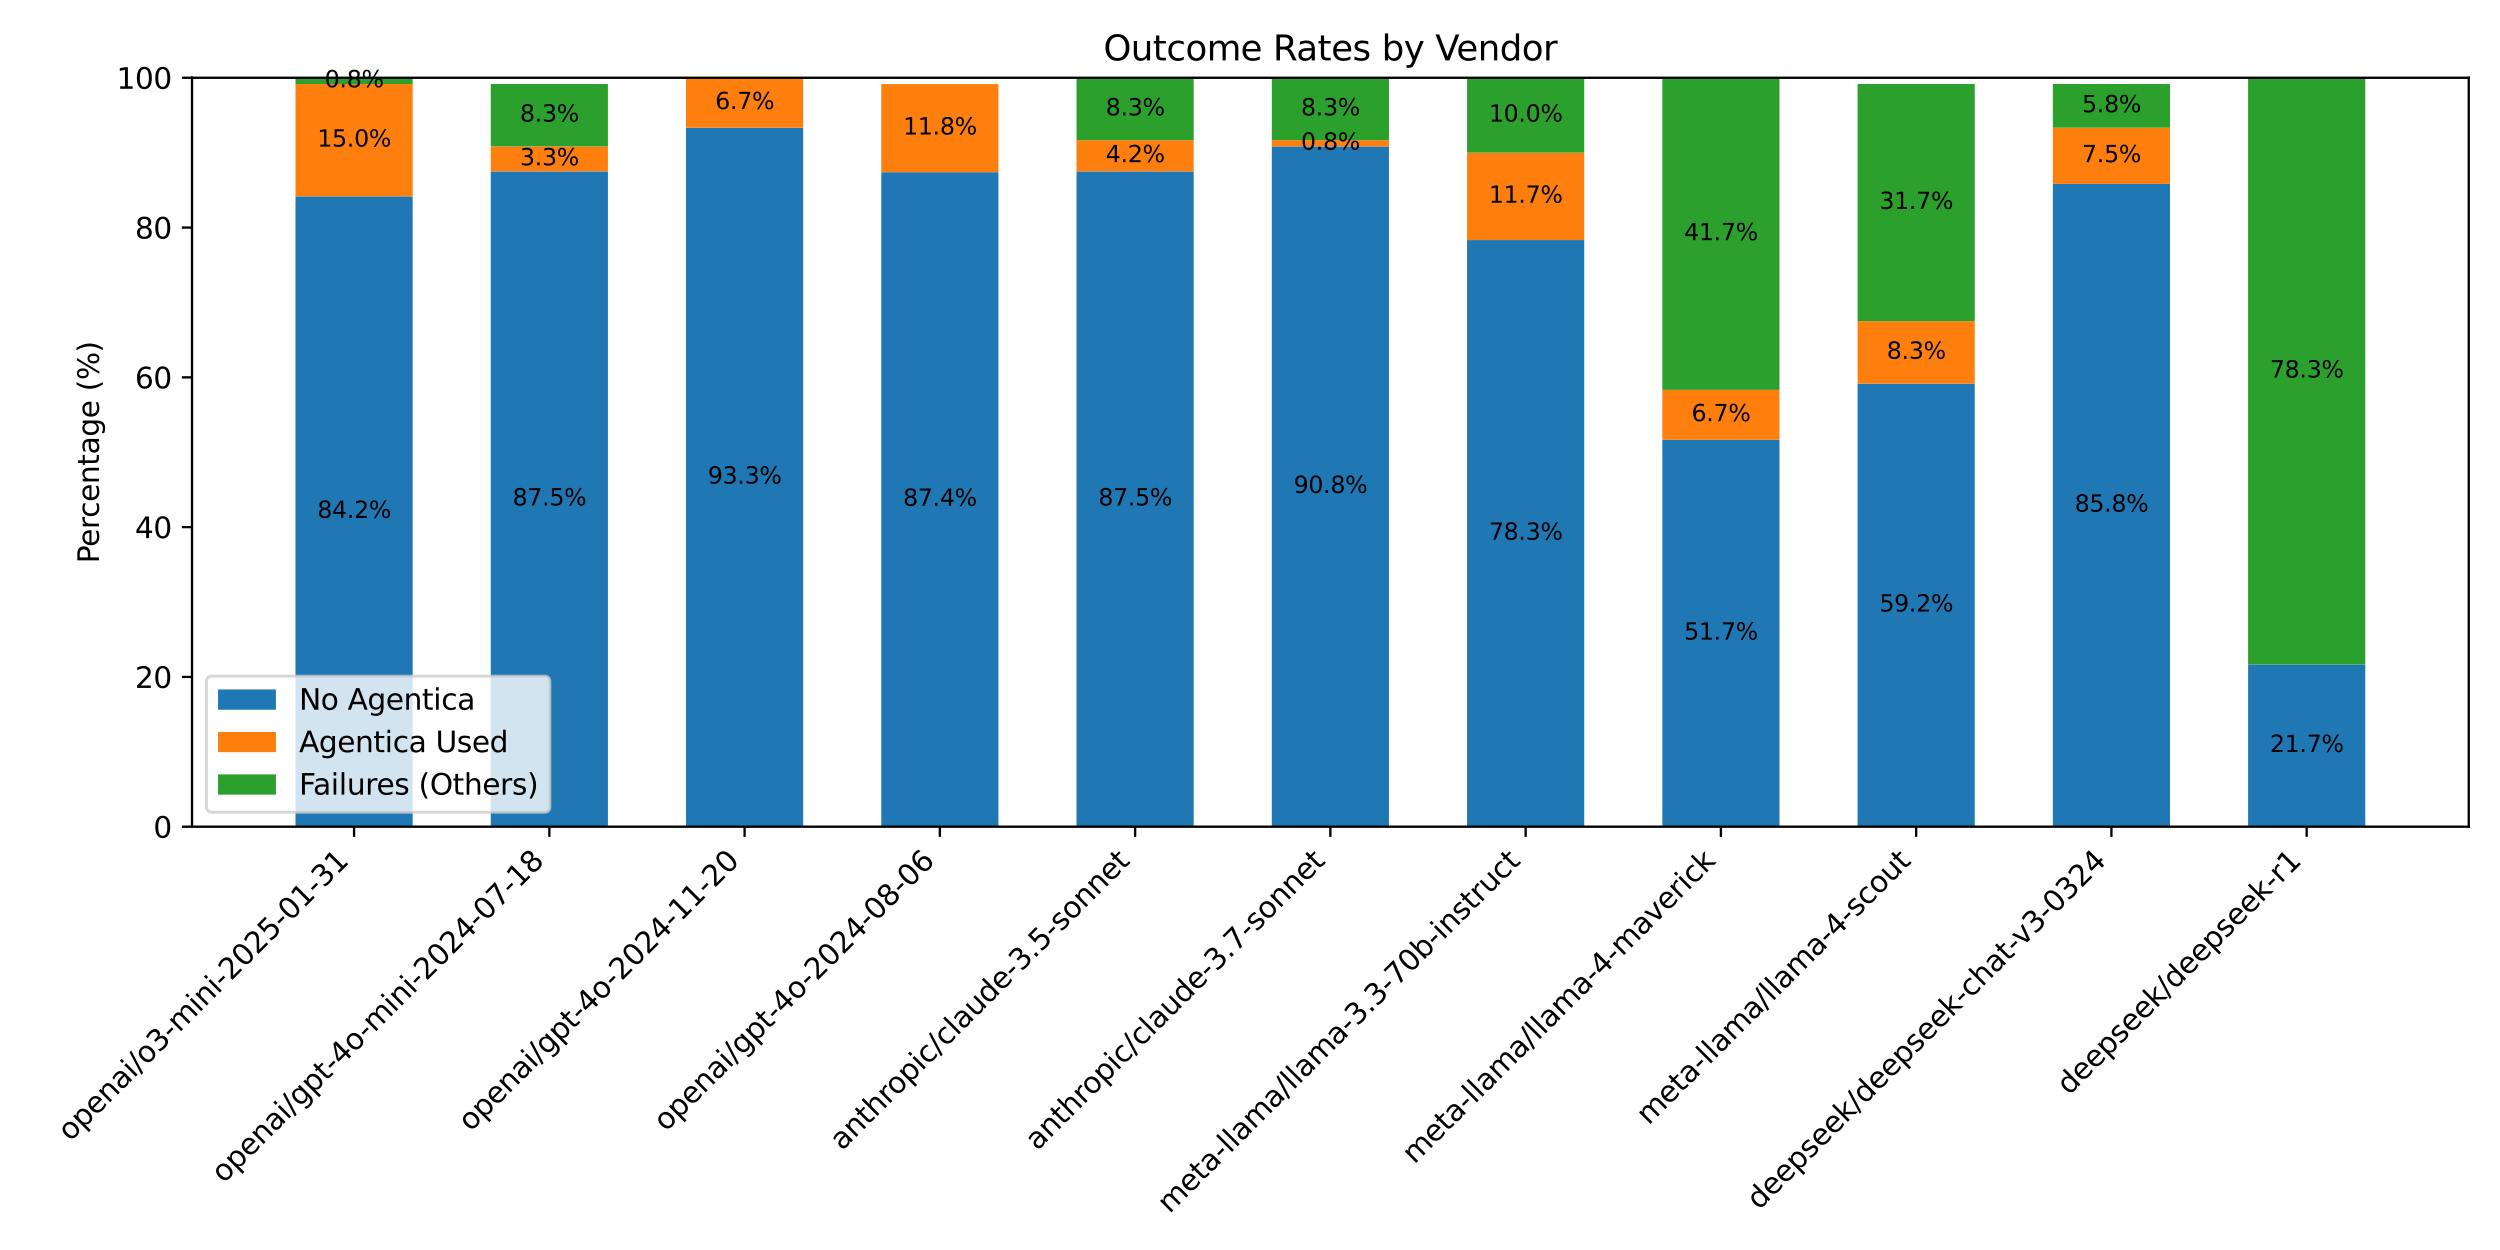 <?xml version="1.0" encoding="utf-8" standalone="no"?>
<!DOCTYPE svg PUBLIC "-//W3C//DTD SVG 1.1//EN"
  "http://www.w3.org/Graphics/SVG/1.1/DTD/svg11.dtd">
<svg xmlns:xlink="http://www.w3.org/1999/xlink" width="864pt" height="432pt" viewBox="0 0 864 432" xmlns="http://www.w3.org/2000/svg" version="1.1">
 <defs>
  <style type="text/css">*{stroke-linejoin: round; stroke-linecap: butt}</style>
 </defs>
 <g id="figure_1">
  <g id="patch_1">
   <path d="M 0 432 
L 864 432 
L 864 0 
L 0 0 
z
" style="fill: #ffffff"/>
  </g>
  <g id="axes_1">
   <g id="patch_2">
    <path d="M 66.359 285.712 
L 853.2 285.712 
L 853.2 26.88 
L 66.359 26.88 
z
" style="fill: #ffffff"/>
   </g>
   <g id="patch_3">
    <path d="M 102.124 285.712 
L 142.614 285.712 
L 142.614 67.862 
L 102.124 67.862 
z
" clip-path="url(#p8b8dd2cdb5)" style="fill: #1f77b4"/>
   </g>
   <g id="patch_4">
    <path d="M 169.607 285.712 
L 210.096 285.712 
L 210.096 59.234 
L 169.607 59.234 
z
" clip-path="url(#p8b8dd2cdb5)" style="fill: #1f77b4"/>
   </g>
   <g id="patch_5">
    <path d="M 237.089 285.712 
L 277.578 285.712 
L 277.578 44.135 
L 237.089 44.135 
z
" clip-path="url(#p8b8dd2cdb5)" style="fill: #1f77b4"/>
   </g>
   <g id="patch_6">
    <path d="M 304.571 285.712 
L 345.06 285.712 
L 345.06 59.506 
L 304.571 59.506 
z
" clip-path="url(#p8b8dd2cdb5)" style="fill: #1f77b4"/>
   </g>
   <g id="patch_7">
    <path d="M 372.053 285.712 
L 412.542 285.712 
L 412.542 59.234 
L 372.053 59.234 
z
" clip-path="url(#p8b8dd2cdb5)" style="fill: #1f77b4"/>
   </g>
   <g id="patch_8">
    <path d="M 439.535 285.712 
L 480.024 285.712 
L 480.024 50.606 
L 439.535 50.606 
z
" clip-path="url(#p8b8dd2cdb5)" style="fill: #1f77b4"/>
   </g>
   <g id="patch_9">
    <path d="M 507.017 285.712 
L 547.506 285.712 
L 547.506 82.96 
L 507.017 82.96 
z
" clip-path="url(#p8b8dd2cdb5)" style="fill: #1f77b4"/>
   </g>
   <g id="patch_10">
    <path d="M 574.499 285.712 
L 614.988 285.712 
L 614.988 151.982 
L 574.499 151.982 
z
" clip-path="url(#p8b8dd2cdb5)" style="fill: #1f77b4"/>
   </g>
   <g id="patch_11">
    <path d="M 641.981 285.712 
L 682.47 285.712 
L 682.47 132.57 
L 641.981 132.57 
z
" clip-path="url(#p8b8dd2cdb5)" style="fill: #1f77b4"/>
   </g>
   <g id="patch_12">
    <path d="M 709.463 285.712 
L 749.952 285.712 
L 749.952 63.548 
L 709.463 63.548 
z
" clip-path="url(#p8b8dd2cdb5)" style="fill: #1f77b4"/>
   </g>
   <g id="patch_13">
    <path d="M 776.945 285.712 
L 817.434 285.712 
L 817.434 229.631 
L 776.945 229.631 
z
" clip-path="url(#p8b8dd2cdb5)" style="fill: #1f77b4"/>
   </g>
   <g id="patch_14">
    <path d="M 102.124 67.862 
L 142.614 67.862 
L 142.614 29.037 
L 102.124 29.037 
z
" clip-path="url(#p8b8dd2cdb5)" style="fill: #ff7f0e"/>
   </g>
   <g id="patch_15">
    <path d="M 169.607 59.234 
L 210.096 59.234 
L 210.096 50.606 
L 169.607 50.606 
z
" clip-path="url(#p8b8dd2cdb5)" style="fill: #ff7f0e"/>
   </g>
   <g id="patch_16">
    <path d="M 237.089 44.135 
L 277.578 44.135 
L 277.578 26.88 
L 237.089 26.88 
z
" clip-path="url(#p8b8dd2cdb5)" style="fill: #ff7f0e"/>
   </g>
   <g id="patch_17">
    <path d="M 304.571 59.506 
L 345.06 59.506 
L 345.06 29.055 
L 304.571 29.055 
z
" clip-path="url(#p8b8dd2cdb5)" style="fill: #ff7f0e"/>
   </g>
   <g id="patch_18">
    <path d="M 372.053 59.234 
L 412.542 59.234 
L 412.542 48.449 
L 372.053 48.449 
z
" clip-path="url(#p8b8dd2cdb5)" style="fill: #ff7f0e"/>
   </g>
   <g id="patch_19">
    <path d="M 439.535 50.606 
L 480.024 50.606 
L 480.024 48.449 
L 439.535 48.449 
z
" clip-path="url(#p8b8dd2cdb5)" style="fill: #ff7f0e"/>
   </g>
   <g id="patch_20">
    <path d="M 507.017 82.96 
L 547.506 82.96 
L 547.506 52.763 
L 507.017 52.763 
z
" clip-path="url(#p8b8dd2cdb5)" style="fill: #ff7f0e"/>
   </g>
   <g id="patch_21">
    <path d="M 574.499 151.982 
L 614.988 151.982 
L 614.988 134.727 
L 574.499 134.727 
z
" clip-path="url(#p8b8dd2cdb5)" style="fill: #ff7f0e"/>
   </g>
   <g id="patch_22">
    <path d="M 641.981 132.57 
L 682.47 132.57 
L 682.47 111 
L 641.981 111 
z
" clip-path="url(#p8b8dd2cdb5)" style="fill: #ff7f0e"/>
   </g>
   <g id="patch_23">
    <path d="M 709.463 63.548 
L 749.952 63.548 
L 749.952 44.135 
L 709.463 44.135 
z
" clip-path="url(#p8b8dd2cdb5)" style="fill: #ff7f0e"/>
   </g>
   <g id="patch_24">
    <path d="M 776.945 229.631 
L 817.434 229.631 
L 817.434 229.631 
L 776.945 229.631 
z
" clip-path="url(#p8b8dd2cdb5)" style="fill: #ff7f0e"/>
   </g>
   <g id="patch_25">
    <path d="M 102.124 29.037 
L 142.614 29.037 
L 142.614 26.88 
L 102.124 26.88 
z
" clip-path="url(#p8b8dd2cdb5)" style="fill: #2ca02c"/>
   </g>
   <g id="patch_26">
    <path d="M 169.607 50.606 
L 210.096 50.606 
L 210.096 29.037 
L 169.607 29.037 
z
" clip-path="url(#p8b8dd2cdb5)" style="fill: #2ca02c"/>
   </g>
   <g id="patch_27">
    <path d="M 237.089 26.88 
L 277.578 26.88 
L 277.578 26.88 
L 237.089 26.88 
z
" clip-path="url(#p8b8dd2cdb5)" style="fill: #2ca02c"/>
   </g>
   <g id="patch_28">
    <path d="M 304.571 29.055 
L 345.06 29.055 
L 345.06 29.055 
L 304.571 29.055 
z
" clip-path="url(#p8b8dd2cdb5)" style="fill: #2ca02c"/>
   </g>
   <g id="patch_29">
    <path d="M 372.053 48.449 
L 412.542 48.449 
L 412.542 26.88 
L 372.053 26.88 
z
" clip-path="url(#p8b8dd2cdb5)" style="fill: #2ca02c"/>
   </g>
   <g id="patch_30">
    <path d="M 439.535 48.449 
L 480.024 48.449 
L 480.024 26.88 
L 439.535 26.88 
z
" clip-path="url(#p8b8dd2cdb5)" style="fill: #2ca02c"/>
   </g>
   <g id="patch_31">
    <path d="M 507.017 52.763 
L 547.506 52.763 
L 547.506 26.88 
L 507.017 26.88 
z
" clip-path="url(#p8b8dd2cdb5)" style="fill: #2ca02c"/>
   </g>
   <g id="patch_32">
    <path d="M 574.499 134.727 
L 614.988 134.727 
L 614.988 26.88 
L 574.499 26.88 
z
" clip-path="url(#p8b8dd2cdb5)" style="fill: #2ca02c"/>
   </g>
   <g id="patch_33">
    <path d="M 641.981 111 
L 682.47 111 
L 682.47 29.037 
L 641.981 29.037 
z
" clip-path="url(#p8b8dd2cdb5)" style="fill: #2ca02c"/>
   </g>
   <g id="patch_34">
    <path d="M 709.463 44.135 
L 749.952 44.135 
L 749.952 29.037 
L 709.463 29.037 
z
" clip-path="url(#p8b8dd2cdb5)" style="fill: #2ca02c"/>
   </g>
   <g id="patch_35">
    <path d="M 776.945 229.631 
L 817.434 229.631 
L 817.434 26.88 
L 776.945 26.88 
z
" clip-path="url(#p8b8dd2cdb5)" style="fill: #2ca02c"/>
   </g>
   <g id="matplotlib.axis_1">
    <g id="xtick_1">
     <g id="line2d_1">
      <defs>
       <path id="me54ada179e" d="M 0 0 
L 0 3.5 
" style="stroke: #000000; stroke-width: 0.8"/>
      </defs>
      <g>
       <use xlink:href="#me54ada179e" x="122.369" y="285.712" style="stroke: #000000; stroke-width: 0.8"/>
      </g>
     </g>
     <g id="text_1">
      <!-- openai/o3-mini-2025-01-31 -->
      <g transform="translate(24.251 394.732) rotate(-45) scale(0.1 -0.1)">
       <defs>
        <path id="DejaVuSans-6f" d="M 1959 3097 
Q 1497 3097 1228 2736 
Q 959 2375 959 1747 
Q 959 1119 1226 758 
Q 1494 397 1959 397 
Q 2419 397 2687 759 
Q 2956 1122 2956 1747 
Q 2956 2369 2687 2733 
Q 2419 3097 1959 3097 
z
M 1959 3584 
Q 2709 3584 3137 3096 
Q 3566 2609 3566 1747 
Q 3566 888 3137 398 
Q 2709 -91 1959 -91 
Q 1206 -91 779 398 
Q 353 888 353 1747 
Q 353 2609 779 3096 
Q 1206 3584 1959 3584 
z
" transform="scale(0.016)"/>
        <path id="DejaVuSans-70" d="M 1159 525 
L 1159 -1331 
L 581 -1331 
L 581 3500 
L 1159 3500 
L 1159 2969 
Q 1341 3281 1617 3432 
Q 1894 3584 2278 3584 
Q 2916 3584 3314 3078 
Q 3713 2572 3713 1747 
Q 3713 922 3314 415 
Q 2916 -91 2278 -91 
Q 1894 -91 1617 61 
Q 1341 213 1159 525 
z
M 3116 1747 
Q 3116 2381 2855 2742 
Q 2594 3103 2138 3103 
Q 1681 3103 1420 2742 
Q 1159 2381 1159 1747 
Q 1159 1113 1420 752 
Q 1681 391 2138 391 
Q 2594 391 2855 752 
Q 3116 1113 3116 1747 
z
" transform="scale(0.016)"/>
        <path id="DejaVuSans-65" d="M 3597 1894 
L 3597 1613 
L 953 1613 
Q 991 1019 1311 708 
Q 1631 397 2203 397 
Q 2534 397 2845 478 
Q 3156 559 3463 722 
L 3463 178 
Q 3153 47 2828 -22 
Q 2503 -91 2169 -91 
Q 1331 -91 842 396 
Q 353 884 353 1716 
Q 353 2575 817 3079 
Q 1281 3584 2069 3584 
Q 2775 3584 3186 3129 
Q 3597 2675 3597 1894 
z
M 3022 2063 
Q 3016 2534 2758 2815 
Q 2500 3097 2075 3097 
Q 1594 3097 1305 2825 
Q 1016 2553 972 2059 
L 3022 2063 
z
" transform="scale(0.016)"/>
        <path id="DejaVuSans-6e" d="M 3513 2113 
L 3513 0 
L 2938 0 
L 2938 2094 
Q 2938 2591 2744 2837 
Q 2550 3084 2163 3084 
Q 1697 3084 1428 2787 
Q 1159 2491 1159 1978 
L 1159 0 
L 581 0 
L 581 3500 
L 1159 3500 
L 1159 2956 
Q 1366 3272 1645 3428 
Q 1925 3584 2291 3584 
Q 2894 3584 3203 3211 
Q 3513 2838 3513 2113 
z
" transform="scale(0.016)"/>
        <path id="DejaVuSans-61" d="M 2194 1759 
Q 1497 1759 1228 1600 
Q 959 1441 959 1056 
Q 959 750 1161 570 
Q 1363 391 1709 391 
Q 2188 391 2477 730 
Q 2766 1069 2766 1631 
L 2766 1759 
L 2194 1759 
z
M 3341 1997 
L 3341 0 
L 2766 0 
L 2766 531 
Q 2569 213 2275 61 
Q 1981 -91 1556 -91 
Q 1019 -91 701 211 
Q 384 513 384 1019 
Q 384 1609 779 1909 
Q 1175 2209 1959 2209 
L 2766 2209 
L 2766 2266 
Q 2766 2663 2505 2880 
Q 2244 3097 1772 3097 
Q 1472 3097 1187 3025 
Q 903 2953 641 2809 
L 641 3341 
Q 956 3463 1253 3523 
Q 1550 3584 1831 3584 
Q 2591 3584 2966 3190 
Q 3341 2797 3341 1997 
z
" transform="scale(0.016)"/>
        <path id="DejaVuSans-69" d="M 603 3500 
L 1178 3500 
L 1178 0 
L 603 0 
L 603 3500 
z
M 603 4863 
L 1178 4863 
L 1178 4134 
L 603 4134 
L 603 4863 
z
" transform="scale(0.016)"/>
        <path id="DejaVuSans-2f" d="M 1625 4666 
L 2156 4666 
L 531 -594 
L 0 -594 
L 1625 4666 
z
" transform="scale(0.016)"/>
        <path id="DejaVuSans-33" d="M 2597 2516 
Q 3050 2419 3304 2112 
Q 3559 1806 3559 1356 
Q 3559 666 3084 287 
Q 2609 -91 1734 -91 
Q 1441 -91 1130 -33 
Q 819 25 488 141 
L 488 750 
Q 750 597 1062 519 
Q 1375 441 1716 441 
Q 2309 441 2620 675 
Q 2931 909 2931 1356 
Q 2931 1769 2642 2001 
Q 2353 2234 1838 2234 
L 1294 2234 
L 1294 2753 
L 1863 2753 
Q 2328 2753 2575 2939 
Q 2822 3125 2822 3475 
Q 2822 3834 2567 4026 
Q 2313 4219 1838 4219 
Q 1578 4219 1281 4162 
Q 984 4106 628 3988 
L 628 4550 
Q 988 4650 1302 4700 
Q 1616 4750 1894 4750 
Q 2613 4750 3031 4423 
Q 3450 4097 3450 3541 
Q 3450 3153 3228 2886 
Q 3006 2619 2597 2516 
z
" transform="scale(0.016)"/>
        <path id="DejaVuSans-2d" d="M 313 2009 
L 1997 2009 
L 1997 1497 
L 313 1497 
L 313 2009 
z
" transform="scale(0.016)"/>
        <path id="DejaVuSans-6d" d="M 3328 2828 
Q 3544 3216 3844 3400 
Q 4144 3584 4550 3584 
Q 5097 3584 5394 3201 
Q 5691 2819 5691 2113 
L 5691 0 
L 5113 0 
L 5113 2094 
Q 5113 2597 4934 2840 
Q 4756 3084 4391 3084 
Q 3944 3084 3684 2787 
Q 3425 2491 3425 1978 
L 3425 0 
L 2847 0 
L 2847 2094 
Q 2847 2600 2669 2842 
Q 2491 3084 2119 3084 
Q 1678 3084 1418 2786 
Q 1159 2488 1159 1978 
L 1159 0 
L 581 0 
L 581 3500 
L 1159 3500 
L 1159 2956 
Q 1356 3278 1631 3431 
Q 1906 3584 2284 3584 
Q 2666 3584 2933 3390 
Q 3200 3197 3328 2828 
z
" transform="scale(0.016)"/>
        <path id="DejaVuSans-32" d="M 1228 531 
L 3431 531 
L 3431 0 
L 469 0 
L 469 531 
Q 828 903 1448 1529 
Q 2069 2156 2228 2338 
Q 2531 2678 2651 2914 
Q 2772 3150 2772 3378 
Q 2772 3750 2511 3984 
Q 2250 4219 1831 4219 
Q 1534 4219 1204 4116 
Q 875 4013 500 3803 
L 500 4441 
Q 881 4594 1212 4672 
Q 1544 4750 1819 4750 
Q 2544 4750 2975 4387 
Q 3406 4025 3406 3419 
Q 3406 3131 3298 2873 
Q 3191 2616 2906 2266 
Q 2828 2175 2409 1742 
Q 1991 1309 1228 531 
z
" transform="scale(0.016)"/>
        <path id="DejaVuSans-30" d="M 2034 4250 
Q 1547 4250 1301 3770 
Q 1056 3291 1056 2328 
Q 1056 1369 1301 889 
Q 1547 409 2034 409 
Q 2525 409 2770 889 
Q 3016 1369 3016 2328 
Q 3016 3291 2770 3770 
Q 2525 4250 2034 4250 
z
M 2034 4750 
Q 2819 4750 3233 4129 
Q 3647 3509 3647 2328 
Q 3647 1150 3233 529 
Q 2819 -91 2034 -91 
Q 1250 -91 836 529 
Q 422 1150 422 2328 
Q 422 3509 836 4129 
Q 1250 4750 2034 4750 
z
" transform="scale(0.016)"/>
        <path id="DejaVuSans-35" d="M 691 4666 
L 3169 4666 
L 3169 4134 
L 1269 4134 
L 1269 2991 
Q 1406 3038 1543 3061 
Q 1681 3084 1819 3084 
Q 2600 3084 3056 2656 
Q 3513 2228 3513 1497 
Q 3513 744 3044 326 
Q 2575 -91 1722 -91 
Q 1428 -91 1123 -41 
Q 819 9 494 109 
L 494 744 
Q 775 591 1075 516 
Q 1375 441 1709 441 
Q 2250 441 2565 725 
Q 2881 1009 2881 1497 
Q 2881 1984 2565 2268 
Q 2250 2553 1709 2553 
Q 1456 2553 1204 2497 
Q 953 2441 691 2322 
L 691 4666 
z
" transform="scale(0.016)"/>
        <path id="DejaVuSans-31" d="M 794 531 
L 1825 531 
L 1825 4091 
L 703 3866 
L 703 4441 
L 1819 4666 
L 2450 4666 
L 2450 531 
L 3481 531 
L 3481 0 
L 794 0 
L 794 531 
z
" transform="scale(0.016)"/>
       </defs>
       <use xlink:href="#DejaVuSans-6f"/>
       <use xlink:href="#DejaVuSans-70" transform="translate(61.182 0)"/>
       <use xlink:href="#DejaVuSans-65" transform="translate(124.658 0)"/>
       <use xlink:href="#DejaVuSans-6e" transform="translate(186.182 0)"/>
       <use xlink:href="#DejaVuSans-61" transform="translate(249.561 0)"/>
       <use xlink:href="#DejaVuSans-69" transform="translate(310.84 0)"/>
       <use xlink:href="#DejaVuSans-2f" transform="translate(338.623 0)"/>
       <use xlink:href="#DejaVuSans-6f" transform="translate(372.314 0)"/>
       <use xlink:href="#DejaVuSans-33" transform="translate(433.496 0)"/>
       <use xlink:href="#DejaVuSans-2d" transform="translate(497.119 0)"/>
       <use xlink:href="#DejaVuSans-6d" transform="translate(533.203 0)"/>
       <use xlink:href="#DejaVuSans-69" transform="translate(630.615 0)"/>
       <use xlink:href="#DejaVuSans-6e" transform="translate(658.398 0)"/>
       <use xlink:href="#DejaVuSans-69" transform="translate(721.777 0)"/>
       <use xlink:href="#DejaVuSans-2d" transform="translate(749.561 0)"/>
       <use xlink:href="#DejaVuSans-32" transform="translate(785.645 0)"/>
       <use xlink:href="#DejaVuSans-30" transform="translate(849.268 0)"/>
       <use xlink:href="#DejaVuSans-32" transform="translate(912.891 0)"/>
       <use xlink:href="#DejaVuSans-35" transform="translate(976.514 0)"/>
       <use xlink:href="#DejaVuSans-2d" transform="translate(1040.137 0)"/>
       <use xlink:href="#DejaVuSans-30" transform="translate(1076.221 0)"/>
       <use xlink:href="#DejaVuSans-31" transform="translate(1139.844 0)"/>
       <use xlink:href="#DejaVuSans-2d" transform="translate(1203.467 0)"/>
       <use xlink:href="#DejaVuSans-33" transform="translate(1239.551 0)"/>
       <use xlink:href="#DejaVuSans-31" transform="translate(1303.174 0)"/>
      </g>
     </g>
    </g>
    <g id="xtick_2">
     <g id="line2d_2">
      <g>
       <use xlink:href="#me54ada179e" x="189.851" y="285.712" style="stroke: #000000; stroke-width: 0.8"/>
      </g>
     </g>
     <g id="text_2">
      <!-- openai/gpt-4o-mini-2024-07-18 -->
      <g transform="translate(77.3 409.165) rotate(-45) scale(0.1 -0.1)">
       <defs>
        <path id="DejaVuSans-67" d="M 2906 1791 
Q 2906 2416 2648 2759 
Q 2391 3103 1925 3103 
Q 1463 3103 1205 2759 
Q 947 2416 947 1791 
Q 947 1169 1205 825 
Q 1463 481 1925 481 
Q 2391 481 2648 825 
Q 2906 1169 2906 1791 
z
M 3481 434 
Q 3481 -459 3084 -895 
Q 2688 -1331 1869 -1331 
Q 1566 -1331 1297 -1286 
Q 1028 -1241 775 -1147 
L 775 -588 
Q 1028 -725 1275 -790 
Q 1522 -856 1778 -856 
Q 2344 -856 2625 -561 
Q 2906 -266 2906 331 
L 2906 616 
Q 2728 306 2450 153 
Q 2172 0 1784 0 
Q 1141 0 747 490 
Q 353 981 353 1791 
Q 353 2603 747 3093 
Q 1141 3584 1784 3584 
Q 2172 3584 2450 3431 
Q 2728 3278 2906 2969 
L 2906 3500 
L 3481 3500 
L 3481 434 
z
" transform="scale(0.016)"/>
        <path id="DejaVuSans-74" d="M 1172 4494 
L 1172 3500 
L 2356 3500 
L 2356 3053 
L 1172 3053 
L 1172 1153 
Q 1172 725 1289 603 
Q 1406 481 1766 481 
L 2356 481 
L 2356 0 
L 1766 0 
Q 1100 0 847 248 
Q 594 497 594 1153 
L 594 3053 
L 172 3053 
L 172 3500 
L 594 3500 
L 594 4494 
L 1172 4494 
z
" transform="scale(0.016)"/>
        <path id="DejaVuSans-34" d="M 2419 4116 
L 825 1625 
L 2419 1625 
L 2419 4116 
z
M 2253 4666 
L 3047 4666 
L 3047 1625 
L 3713 1625 
L 3713 1100 
L 3047 1100 
L 3047 0 
L 2419 0 
L 2419 1100 
L 313 1100 
L 313 1709 
L 2253 4666 
z
" transform="scale(0.016)"/>
        <path id="DejaVuSans-37" d="M 525 4666 
L 3525 4666 
L 3525 4397 
L 1831 0 
L 1172 0 
L 2766 4134 
L 525 4134 
L 525 4666 
z
" transform="scale(0.016)"/>
        <path id="DejaVuSans-38" d="M 2034 2216 
Q 1584 2216 1326 1975 
Q 1069 1734 1069 1313 
Q 1069 891 1326 650 
Q 1584 409 2034 409 
Q 2484 409 2743 651 
Q 3003 894 3003 1313 
Q 3003 1734 2745 1975 
Q 2488 2216 2034 2216 
z
M 1403 2484 
Q 997 2584 770 2862 
Q 544 3141 544 3541 
Q 544 4100 942 4425 
Q 1341 4750 2034 4750 
Q 2731 4750 3128 4425 
Q 3525 4100 3525 3541 
Q 3525 3141 3298 2862 
Q 3072 2584 2669 2484 
Q 3125 2378 3379 2068 
Q 3634 1759 3634 1313 
Q 3634 634 3220 271 
Q 2806 -91 2034 -91 
Q 1263 -91 848 271 
Q 434 634 434 1313 
Q 434 1759 690 2068 
Q 947 2378 1403 2484 
z
M 1172 3481 
Q 1172 3119 1398 2916 
Q 1625 2713 2034 2713 
Q 2441 2713 2670 2916 
Q 2900 3119 2900 3481 
Q 2900 3844 2670 4047 
Q 2441 4250 2034 4250 
Q 1625 4250 1398 4047 
Q 1172 3844 1172 3481 
z
" transform="scale(0.016)"/>
       </defs>
       <use xlink:href="#DejaVuSans-6f"/>
       <use xlink:href="#DejaVuSans-70" transform="translate(61.182 0)"/>
       <use xlink:href="#DejaVuSans-65" transform="translate(124.658 0)"/>
       <use xlink:href="#DejaVuSans-6e" transform="translate(186.182 0)"/>
       <use xlink:href="#DejaVuSans-61" transform="translate(249.561 0)"/>
       <use xlink:href="#DejaVuSans-69" transform="translate(310.84 0)"/>
       <use xlink:href="#DejaVuSans-2f" transform="translate(338.623 0)"/>
       <use xlink:href="#DejaVuSans-67" transform="translate(372.314 0)"/>
       <use xlink:href="#DejaVuSans-70" transform="translate(435.791 0)"/>
       <use xlink:href="#DejaVuSans-74" transform="translate(499.268 0)"/>
       <use xlink:href="#DejaVuSans-2d" transform="translate(538.477 0)"/>
       <use xlink:href="#DejaVuSans-34" transform="translate(574.561 0)"/>
       <use xlink:href="#DejaVuSans-6f" transform="translate(638.184 0)"/>
       <use xlink:href="#DejaVuSans-2d" transform="translate(701.24 0)"/>
       <use xlink:href="#DejaVuSans-6d" transform="translate(737.324 0)"/>
       <use xlink:href="#DejaVuSans-69" transform="translate(834.736 0)"/>
       <use xlink:href="#DejaVuSans-6e" transform="translate(862.52 0)"/>
       <use xlink:href="#DejaVuSans-69" transform="translate(925.898 0)"/>
       <use xlink:href="#DejaVuSans-2d" transform="translate(953.682 0)"/>
       <use xlink:href="#DejaVuSans-32" transform="translate(989.766 0)"/>
       <use xlink:href="#DejaVuSans-30" transform="translate(1053.389 0)"/>
       <use xlink:href="#DejaVuSans-32" transform="translate(1117.012 0)"/>
       <use xlink:href="#DejaVuSans-34" transform="translate(1180.635 0)"/>
       <use xlink:href="#DejaVuSans-2d" transform="translate(1244.258 0)"/>
       <use xlink:href="#DejaVuSans-30" transform="translate(1280.342 0)"/>
       <use xlink:href="#DejaVuSans-37" transform="translate(1343.965 0)"/>
       <use xlink:href="#DejaVuSans-2d" transform="translate(1407.588 0)"/>
       <use xlink:href="#DejaVuSans-31" transform="translate(1443.672 0)"/>
       <use xlink:href="#DejaVuSans-38" transform="translate(1507.295 0)"/>
      </g>
     </g>
    </g>
    <g id="xtick_3">
     <g id="line2d_3">
      <g>
       <use xlink:href="#me54ada179e" x="257.333" y="285.712" style="stroke: #000000; stroke-width: 0.8"/>
      </g>
     </g>
     <g id="text_3">
      <!-- openai/gpt-4o-2024-11-20 -->
      <g transform="translate(162.631 391.317) rotate(-45) scale(0.1 -0.1)">
       <use xlink:href="#DejaVuSans-6f"/>
       <use xlink:href="#DejaVuSans-70" transform="translate(61.182 0)"/>
       <use xlink:href="#DejaVuSans-65" transform="translate(124.658 0)"/>
       <use xlink:href="#DejaVuSans-6e" transform="translate(186.182 0)"/>
       <use xlink:href="#DejaVuSans-61" transform="translate(249.561 0)"/>
       <use xlink:href="#DejaVuSans-69" transform="translate(310.84 0)"/>
       <use xlink:href="#DejaVuSans-2f" transform="translate(338.623 0)"/>
       <use xlink:href="#DejaVuSans-67" transform="translate(372.314 0)"/>
       <use xlink:href="#DejaVuSans-70" transform="translate(435.791 0)"/>
       <use xlink:href="#DejaVuSans-74" transform="translate(499.268 0)"/>
       <use xlink:href="#DejaVuSans-2d" transform="translate(538.477 0)"/>
       <use xlink:href="#DejaVuSans-34" transform="translate(574.561 0)"/>
       <use xlink:href="#DejaVuSans-6f" transform="translate(638.184 0)"/>
       <use xlink:href="#DejaVuSans-2d" transform="translate(701.24 0)"/>
       <use xlink:href="#DejaVuSans-32" transform="translate(737.324 0)"/>
       <use xlink:href="#DejaVuSans-30" transform="translate(800.947 0)"/>
       <use xlink:href="#DejaVuSans-32" transform="translate(864.57 0)"/>
       <use xlink:href="#DejaVuSans-34" transform="translate(928.193 0)"/>
       <use xlink:href="#DejaVuSans-2d" transform="translate(991.816 0)"/>
       <use xlink:href="#DejaVuSans-31" transform="translate(1027.9 0)"/>
       <use xlink:href="#DejaVuSans-31" transform="translate(1091.523 0)"/>
       <use xlink:href="#DejaVuSans-2d" transform="translate(1155.146 0)"/>
       <use xlink:href="#DejaVuSans-32" transform="translate(1191.23 0)"/>
       <use xlink:href="#DejaVuSans-30" transform="translate(1254.854 0)"/>
      </g>
     </g>
    </g>
    <g id="xtick_4">
     <g id="line2d_4">
      <g>
       <use xlink:href="#me54ada179e" x="324.815" y="285.712" style="stroke: #000000; stroke-width: 0.8"/>
      </g>
     </g>
     <g id="text_4">
      <!-- openai/gpt-4o-2024-08-06 -->
      <g transform="translate(230.113 391.317) rotate(-45) scale(0.1 -0.1)">
       <defs>
        <path id="DejaVuSans-36" d="M 2113 2584 
Q 1688 2584 1439 2293 
Q 1191 2003 1191 1497 
Q 1191 994 1439 701 
Q 1688 409 2113 409 
Q 2538 409 2786 701 
Q 3034 994 3034 1497 
Q 3034 2003 2786 2293 
Q 2538 2584 2113 2584 
z
M 3366 4563 
L 3366 3988 
Q 3128 4100 2886 4159 
Q 2644 4219 2406 4219 
Q 1781 4219 1451 3797 
Q 1122 3375 1075 2522 
Q 1259 2794 1537 2939 
Q 1816 3084 2150 3084 
Q 2853 3084 3261 2657 
Q 3669 2231 3669 1497 
Q 3669 778 3244 343 
Q 2819 -91 2113 -91 
Q 1303 -91 875 529 
Q 447 1150 447 2328 
Q 447 3434 972 4092 
Q 1497 4750 2381 4750 
Q 2619 4750 2861 4703 
Q 3103 4656 3366 4563 
z
" transform="scale(0.016)"/>
       </defs>
       <use xlink:href="#DejaVuSans-6f"/>
       <use xlink:href="#DejaVuSans-70" transform="translate(61.182 0)"/>
       <use xlink:href="#DejaVuSans-65" transform="translate(124.658 0)"/>
       <use xlink:href="#DejaVuSans-6e" transform="translate(186.182 0)"/>
       <use xlink:href="#DejaVuSans-61" transform="translate(249.561 0)"/>
       <use xlink:href="#DejaVuSans-69" transform="translate(310.84 0)"/>
       <use xlink:href="#DejaVuSans-2f" transform="translate(338.623 0)"/>
       <use xlink:href="#DejaVuSans-67" transform="translate(372.314 0)"/>
       <use xlink:href="#DejaVuSans-70" transform="translate(435.791 0)"/>
       <use xlink:href="#DejaVuSans-74" transform="translate(499.268 0)"/>
       <use xlink:href="#DejaVuSans-2d" transform="translate(538.477 0)"/>
       <use xlink:href="#DejaVuSans-34" transform="translate(574.561 0)"/>
       <use xlink:href="#DejaVuSans-6f" transform="translate(638.184 0)"/>
       <use xlink:href="#DejaVuSans-2d" transform="translate(701.24 0)"/>
       <use xlink:href="#DejaVuSans-32" transform="translate(737.324 0)"/>
       <use xlink:href="#DejaVuSans-30" transform="translate(800.947 0)"/>
       <use xlink:href="#DejaVuSans-32" transform="translate(864.57 0)"/>
       <use xlink:href="#DejaVuSans-34" transform="translate(928.193 0)"/>
       <use xlink:href="#DejaVuSans-2d" transform="translate(991.816 0)"/>
       <use xlink:href="#DejaVuSans-30" transform="translate(1027.9 0)"/>
       <use xlink:href="#DejaVuSans-38" transform="translate(1091.523 0)"/>
       <use xlink:href="#DejaVuSans-2d" transform="translate(1155.146 0)"/>
       <use xlink:href="#DejaVuSans-30" transform="translate(1191.23 0)"/>
       <use xlink:href="#DejaVuSans-36" transform="translate(1254.854 0)"/>
      </g>
     </g>
    </g>
    <g id="xtick_5">
     <g id="line2d_5">
      <g>
       <use xlink:href="#me54ada179e" x="392.297" y="285.712" style="stroke: #000000; stroke-width: 0.8"/>
      </g>
     </g>
     <g id="text_5">
      <!-- anthropic/claude-3.5-sonnet -->
      <g transform="translate(291.011 397.9) rotate(-45) scale(0.1 -0.1)">
       <defs>
        <path id="DejaVuSans-68" d="M 3513 2113 
L 3513 0 
L 2938 0 
L 2938 2094 
Q 2938 2591 2744 2837 
Q 2550 3084 2163 3084 
Q 1697 3084 1428 2787 
Q 1159 2491 1159 1978 
L 1159 0 
L 581 0 
L 581 4863 
L 1159 4863 
L 1159 2956 
Q 1366 3272 1645 3428 
Q 1925 3584 2291 3584 
Q 2894 3584 3203 3211 
Q 3513 2838 3513 2113 
z
" transform="scale(0.016)"/>
        <path id="DejaVuSans-72" d="M 2631 2963 
Q 2534 3019 2420 3045 
Q 2306 3072 2169 3072 
Q 1681 3072 1420 2755 
Q 1159 2438 1159 1844 
L 1159 0 
L 581 0 
L 581 3500 
L 1159 3500 
L 1159 2956 
Q 1341 3275 1631 3429 
Q 1922 3584 2338 3584 
Q 2397 3584 2469 3576 
Q 2541 3569 2628 3553 
L 2631 2963 
z
" transform="scale(0.016)"/>
        <path id="DejaVuSans-63" d="M 3122 3366 
L 3122 2828 
Q 2878 2963 2633 3030 
Q 2388 3097 2138 3097 
Q 1578 3097 1268 2742 
Q 959 2388 959 1747 
Q 959 1106 1268 751 
Q 1578 397 2138 397 
Q 2388 397 2633 464 
Q 2878 531 3122 666 
L 3122 134 
Q 2881 22 2623 -34 
Q 2366 -91 2075 -91 
Q 1284 -91 818 406 
Q 353 903 353 1747 
Q 353 2603 823 3093 
Q 1294 3584 2113 3584 
Q 2378 3584 2631 3529 
Q 2884 3475 3122 3366 
z
" transform="scale(0.016)"/>
        <path id="DejaVuSans-6c" d="M 603 4863 
L 1178 4863 
L 1178 0 
L 603 0 
L 603 4863 
z
" transform="scale(0.016)"/>
        <path id="DejaVuSans-75" d="M 544 1381 
L 544 3500 
L 1119 3500 
L 1119 1403 
Q 1119 906 1312 657 
Q 1506 409 1894 409 
Q 2359 409 2629 706 
Q 2900 1003 2900 1516 
L 2900 3500 
L 3475 3500 
L 3475 0 
L 2900 0 
L 2900 538 
Q 2691 219 2414 64 
Q 2138 -91 1772 -91 
Q 1169 -91 856 284 
Q 544 659 544 1381 
z
M 1991 3584 
L 1991 3584 
z
" transform="scale(0.016)"/>
        <path id="DejaVuSans-64" d="M 2906 2969 
L 2906 4863 
L 3481 4863 
L 3481 0 
L 2906 0 
L 2906 525 
Q 2725 213 2448 61 
Q 2172 -91 1784 -91 
Q 1150 -91 751 415 
Q 353 922 353 1747 
Q 353 2572 751 3078 
Q 1150 3584 1784 3584 
Q 2172 3584 2448 3432 
Q 2725 3281 2906 2969 
z
M 947 1747 
Q 947 1113 1208 752 
Q 1469 391 1925 391 
Q 2381 391 2643 752 
Q 2906 1113 2906 1747 
Q 2906 2381 2643 2742 
Q 2381 3103 1925 3103 
Q 1469 3103 1208 2742 
Q 947 2381 947 1747 
z
" transform="scale(0.016)"/>
        <path id="DejaVuSans-2e" d="M 684 794 
L 1344 794 
L 1344 0 
L 684 0 
L 684 794 
z
" transform="scale(0.016)"/>
        <path id="DejaVuSans-73" d="M 2834 3397 
L 2834 2853 
Q 2591 2978 2328 3040 
Q 2066 3103 1784 3103 
Q 1356 3103 1142 2972 
Q 928 2841 928 2578 
Q 928 2378 1081 2264 
Q 1234 2150 1697 2047 
L 1894 2003 
Q 2506 1872 2764 1633 
Q 3022 1394 3022 966 
Q 3022 478 2636 193 
Q 2250 -91 1575 -91 
Q 1294 -91 989 -36 
Q 684 19 347 128 
L 347 722 
Q 666 556 975 473 
Q 1284 391 1588 391 
Q 1994 391 2212 530 
Q 2431 669 2431 922 
Q 2431 1156 2273 1281 
Q 2116 1406 1581 1522 
L 1381 1569 
Q 847 1681 609 1914 
Q 372 2147 372 2553 
Q 372 3047 722 3315 
Q 1072 3584 1716 3584 
Q 2034 3584 2315 3537 
Q 2597 3491 2834 3397 
z
" transform="scale(0.016)"/>
       </defs>
       <use xlink:href="#DejaVuSans-61"/>
       <use xlink:href="#DejaVuSans-6e" transform="translate(61.279 0)"/>
       <use xlink:href="#DejaVuSans-74" transform="translate(124.658 0)"/>
       <use xlink:href="#DejaVuSans-68" transform="translate(163.867 0)"/>
       <use xlink:href="#DejaVuSans-72" transform="translate(227.246 0)"/>
       <use xlink:href="#DejaVuSans-6f" transform="translate(266.109 0)"/>
       <use xlink:href="#DejaVuSans-70" transform="translate(327.291 0)"/>
       <use xlink:href="#DejaVuSans-69" transform="translate(390.768 0)"/>
       <use xlink:href="#DejaVuSans-63" transform="translate(418.551 0)"/>
       <use xlink:href="#DejaVuSans-2f" transform="translate(473.531 0)"/>
       <use xlink:href="#DejaVuSans-63" transform="translate(507.223 0)"/>
       <use xlink:href="#DejaVuSans-6c" transform="translate(562.203 0)"/>
       <use xlink:href="#DejaVuSans-61" transform="translate(589.986 0)"/>
       <use xlink:href="#DejaVuSans-75" transform="translate(651.266 0)"/>
       <use xlink:href="#DejaVuSans-64" transform="translate(714.645 0)"/>
       <use xlink:href="#DejaVuSans-65" transform="translate(778.121 0)"/>
       <use xlink:href="#DejaVuSans-2d" transform="translate(839.645 0)"/>
       <use xlink:href="#DejaVuSans-33" transform="translate(875.729 0)"/>
       <use xlink:href="#DejaVuSans-2e" transform="translate(939.352 0)"/>
       <use xlink:href="#DejaVuSans-35" transform="translate(971.139 0)"/>
       <use xlink:href="#DejaVuSans-2d" transform="translate(1034.762 0)"/>
       <use xlink:href="#DejaVuSans-73" transform="translate(1070.846 0)"/>
       <use xlink:href="#DejaVuSans-6f" transform="translate(1122.945 0)"/>
       <use xlink:href="#DejaVuSans-6e" transform="translate(1184.127 0)"/>
       <use xlink:href="#DejaVuSans-6e" transform="translate(1247.506 0)"/>
       <use xlink:href="#DejaVuSans-65" transform="translate(1310.885 0)"/>
       <use xlink:href="#DejaVuSans-74" transform="translate(1372.408 0)"/>
      </g>
     </g>
    </g>
    <g id="xtick_6">
     <g id="line2d_6">
      <g>
       <use xlink:href="#me54ada179e" x="459.779" y="285.712" style="stroke: #000000; stroke-width: 0.8"/>
      </g>
     </g>
     <g id="text_6">
      <!-- anthropic/claude-3.7-sonnet -->
      <g transform="translate(358.493 397.9) rotate(-45) scale(0.1 -0.1)">
       <use xlink:href="#DejaVuSans-61"/>
       <use xlink:href="#DejaVuSans-6e" transform="translate(61.279 0)"/>
       <use xlink:href="#DejaVuSans-74" transform="translate(124.658 0)"/>
       <use xlink:href="#DejaVuSans-68" transform="translate(163.867 0)"/>
       <use xlink:href="#DejaVuSans-72" transform="translate(227.246 0)"/>
       <use xlink:href="#DejaVuSans-6f" transform="translate(266.109 0)"/>
       <use xlink:href="#DejaVuSans-70" transform="translate(327.291 0)"/>
       <use xlink:href="#DejaVuSans-69" transform="translate(390.768 0)"/>
       <use xlink:href="#DejaVuSans-63" transform="translate(418.551 0)"/>
       <use xlink:href="#DejaVuSans-2f" transform="translate(473.531 0)"/>
       <use xlink:href="#DejaVuSans-63" transform="translate(507.223 0)"/>
       <use xlink:href="#DejaVuSans-6c" transform="translate(562.203 0)"/>
       <use xlink:href="#DejaVuSans-61" transform="translate(589.986 0)"/>
       <use xlink:href="#DejaVuSans-75" transform="translate(651.266 0)"/>
       <use xlink:href="#DejaVuSans-64" transform="translate(714.645 0)"/>
       <use xlink:href="#DejaVuSans-65" transform="translate(778.121 0)"/>
       <use xlink:href="#DejaVuSans-2d" transform="translate(839.645 0)"/>
       <use xlink:href="#DejaVuSans-33" transform="translate(875.729 0)"/>
       <use xlink:href="#DejaVuSans-2e" transform="translate(939.352 0)"/>
       <use xlink:href="#DejaVuSans-37" transform="translate(971.139 0)"/>
       <use xlink:href="#DejaVuSans-2d" transform="translate(1034.762 0)"/>
       <use xlink:href="#DejaVuSans-73" transform="translate(1070.846 0)"/>
       <use xlink:href="#DejaVuSans-6f" transform="translate(1122.945 0)"/>
       <use xlink:href="#DejaVuSans-6e" transform="translate(1184.127 0)"/>
       <use xlink:href="#DejaVuSans-6e" transform="translate(1247.506 0)"/>
       <use xlink:href="#DejaVuSans-65" transform="translate(1310.885 0)"/>
       <use xlink:href="#DejaVuSans-74" transform="translate(1372.408 0)"/>
      </g>
     </g>
    </g>
    <g id="xtick_7">
     <g id="line2d_7">
      <g>
       <use xlink:href="#me54ada179e" x="527.262" y="285.712" style="stroke: #000000; stroke-width: 0.8"/>
      </g>
     </g>
     <g id="text_7">
      <!-- meta-llama/llama-3.3-70b-instruct -->
      <g transform="translate(404.213 419.663) rotate(-45) scale(0.1 -0.1)">
       <defs>
        <path id="DejaVuSans-62" d="M 3116 1747 
Q 3116 2381 2855 2742 
Q 2594 3103 2138 3103 
Q 1681 3103 1420 2742 
Q 1159 2381 1159 1747 
Q 1159 1113 1420 752 
Q 1681 391 2138 391 
Q 2594 391 2855 752 
Q 3116 1113 3116 1747 
z
M 1159 2969 
Q 1341 3281 1617 3432 
Q 1894 3584 2278 3584 
Q 2916 3584 3314 3078 
Q 3713 2572 3713 1747 
Q 3713 922 3314 415 
Q 2916 -91 2278 -91 
Q 1894 -91 1617 61 
Q 1341 213 1159 525 
L 1159 0 
L 581 0 
L 581 4863 
L 1159 4863 
L 1159 2969 
z
" transform="scale(0.016)"/>
       </defs>
       <use xlink:href="#DejaVuSans-6d"/>
       <use xlink:href="#DejaVuSans-65" transform="translate(97.412 0)"/>
       <use xlink:href="#DejaVuSans-74" transform="translate(158.936 0)"/>
       <use xlink:href="#DejaVuSans-61" transform="translate(198.145 0)"/>
       <use xlink:href="#DejaVuSans-2d" transform="translate(259.424 0)"/>
       <use xlink:href="#DejaVuSans-6c" transform="translate(295.508 0)"/>
       <use xlink:href="#DejaVuSans-6c" transform="translate(323.291 0)"/>
       <use xlink:href="#DejaVuSans-61" transform="translate(351.074 0)"/>
       <use xlink:href="#DejaVuSans-6d" transform="translate(412.354 0)"/>
       <use xlink:href="#DejaVuSans-61" transform="translate(509.766 0)"/>
       <use xlink:href="#DejaVuSans-2f" transform="translate(571.045 0)"/>
       <use xlink:href="#DejaVuSans-6c" transform="translate(604.736 0)"/>
       <use xlink:href="#DejaVuSans-6c" transform="translate(632.52 0)"/>
       <use xlink:href="#DejaVuSans-61" transform="translate(660.303 0)"/>
       <use xlink:href="#DejaVuSans-6d" transform="translate(721.582 0)"/>
       <use xlink:href="#DejaVuSans-61" transform="translate(818.994 0)"/>
       <use xlink:href="#DejaVuSans-2d" transform="translate(880.273 0)"/>
       <use xlink:href="#DejaVuSans-33" transform="translate(916.357 0)"/>
       <use xlink:href="#DejaVuSans-2e" transform="translate(979.98 0)"/>
       <use xlink:href="#DejaVuSans-33" transform="translate(1011.768 0)"/>
       <use xlink:href="#DejaVuSans-2d" transform="translate(1075.391 0)"/>
       <use xlink:href="#DejaVuSans-37" transform="translate(1111.475 0)"/>
       <use xlink:href="#DejaVuSans-30" transform="translate(1175.098 0)"/>
       <use xlink:href="#DejaVuSans-62" transform="translate(1238.721 0)"/>
       <use xlink:href="#DejaVuSans-2d" transform="translate(1302.197 0)"/>
       <use xlink:href="#DejaVuSans-69" transform="translate(1338.281 0)"/>
       <use xlink:href="#DejaVuSans-6e" transform="translate(1366.064 0)"/>
       <use xlink:href="#DejaVuSans-73" transform="translate(1429.443 0)"/>
       <use xlink:href="#DejaVuSans-74" transform="translate(1481.543 0)"/>
       <use xlink:href="#DejaVuSans-72" transform="translate(1520.752 0)"/>
       <use xlink:href="#DejaVuSans-75" transform="translate(1561.865 0)"/>
       <use xlink:href="#DejaVuSans-63" transform="translate(1625.244 0)"/>
       <use xlink:href="#DejaVuSans-74" transform="translate(1680.225 0)"/>
      </g>
     </g>
    </g>
    <g id="xtick_8">
     <g id="line2d_8">
      <g>
       <use xlink:href="#me54ada179e" x="594.744" y="285.712" style="stroke: #000000; stroke-width: 0.8"/>
      </g>
     </g>
     <g id="text_8">
      <!-- meta-llama/llama-4-maverick -->
      <g transform="translate(488.818 402.54) rotate(-45) scale(0.1 -0.1)">
       <defs>
        <path id="DejaVuSans-76" d="M 191 3500 
L 800 3500 
L 1894 563 
L 2988 3500 
L 3597 3500 
L 2284 0 
L 1503 0 
L 191 3500 
z
" transform="scale(0.016)"/>
        <path id="DejaVuSans-6b" d="M 581 4863 
L 1159 4863 
L 1159 1991 
L 2875 3500 
L 3609 3500 
L 1753 1863 
L 3688 0 
L 2938 0 
L 1159 1709 
L 1159 0 
L 581 0 
L 581 4863 
z
" transform="scale(0.016)"/>
       </defs>
       <use xlink:href="#DejaVuSans-6d"/>
       <use xlink:href="#DejaVuSans-65" transform="translate(97.412 0)"/>
       <use xlink:href="#DejaVuSans-74" transform="translate(158.936 0)"/>
       <use xlink:href="#DejaVuSans-61" transform="translate(198.145 0)"/>
       <use xlink:href="#DejaVuSans-2d" transform="translate(259.424 0)"/>
       <use xlink:href="#DejaVuSans-6c" transform="translate(295.508 0)"/>
       <use xlink:href="#DejaVuSans-6c" transform="translate(323.291 0)"/>
       <use xlink:href="#DejaVuSans-61" transform="translate(351.074 0)"/>
       <use xlink:href="#DejaVuSans-6d" transform="translate(412.354 0)"/>
       <use xlink:href="#DejaVuSans-61" transform="translate(509.766 0)"/>
       <use xlink:href="#DejaVuSans-2f" transform="translate(571.045 0)"/>
       <use xlink:href="#DejaVuSans-6c" transform="translate(604.736 0)"/>
       <use xlink:href="#DejaVuSans-6c" transform="translate(632.52 0)"/>
       <use xlink:href="#DejaVuSans-61" transform="translate(660.303 0)"/>
       <use xlink:href="#DejaVuSans-6d" transform="translate(721.582 0)"/>
       <use xlink:href="#DejaVuSans-61" transform="translate(818.994 0)"/>
       <use xlink:href="#DejaVuSans-2d" transform="translate(880.273 0)"/>
       <use xlink:href="#DejaVuSans-34" transform="translate(916.357 0)"/>
       <use xlink:href="#DejaVuSans-2d" transform="translate(979.98 0)"/>
       <use xlink:href="#DejaVuSans-6d" transform="translate(1016.064 0)"/>
       <use xlink:href="#DejaVuSans-61" transform="translate(1113.477 0)"/>
       <use xlink:href="#DejaVuSans-76" transform="translate(1174.756 0)"/>
       <use xlink:href="#DejaVuSans-65" transform="translate(1233.936 0)"/>
       <use xlink:href="#DejaVuSans-72" transform="translate(1295.459 0)"/>
       <use xlink:href="#DejaVuSans-69" transform="translate(1336.572 0)"/>
       <use xlink:href="#DejaVuSans-63" transform="translate(1364.355 0)"/>
       <use xlink:href="#DejaVuSans-6b" transform="translate(1419.336 0)"/>
      </g>
     </g>
    </g>
    <g id="xtick_9">
     <g id="line2d_9">
      <g>
       <use xlink:href="#me54ada179e" x="662.226" y="285.712" style="stroke: #000000; stroke-width: 0.8"/>
      </g>
     </g>
     <g id="text_9">
      <!-- meta-llama/llama-4-scout -->
      <g transform="translate(569.759 389.08) rotate(-45) scale(0.1 -0.1)">
       <use xlink:href="#DejaVuSans-6d"/>
       <use xlink:href="#DejaVuSans-65" transform="translate(97.412 0)"/>
       <use xlink:href="#DejaVuSans-74" transform="translate(158.936 0)"/>
       <use xlink:href="#DejaVuSans-61" transform="translate(198.145 0)"/>
       <use xlink:href="#DejaVuSans-2d" transform="translate(259.424 0)"/>
       <use xlink:href="#DejaVuSans-6c" transform="translate(295.508 0)"/>
       <use xlink:href="#DejaVuSans-6c" transform="translate(323.291 0)"/>
       <use xlink:href="#DejaVuSans-61" transform="translate(351.074 0)"/>
       <use xlink:href="#DejaVuSans-6d" transform="translate(412.354 0)"/>
       <use xlink:href="#DejaVuSans-61" transform="translate(509.766 0)"/>
       <use xlink:href="#DejaVuSans-2f" transform="translate(571.045 0)"/>
       <use xlink:href="#DejaVuSans-6c" transform="translate(604.736 0)"/>
       <use xlink:href="#DejaVuSans-6c" transform="translate(632.52 0)"/>
       <use xlink:href="#DejaVuSans-61" transform="translate(660.303 0)"/>
       <use xlink:href="#DejaVuSans-6d" transform="translate(721.582 0)"/>
       <use xlink:href="#DejaVuSans-61" transform="translate(818.994 0)"/>
       <use xlink:href="#DejaVuSans-2d" transform="translate(880.273 0)"/>
       <use xlink:href="#DejaVuSans-34" transform="translate(916.357 0)"/>
       <use xlink:href="#DejaVuSans-2d" transform="translate(979.98 0)"/>
       <use xlink:href="#DejaVuSans-73" transform="translate(1016.064 0)"/>
       <use xlink:href="#DejaVuSans-63" transform="translate(1068.164 0)"/>
       <use xlink:href="#DejaVuSans-6f" transform="translate(1123.145 0)"/>
       <use xlink:href="#DejaVuSans-75" transform="translate(1184.326 0)"/>
       <use xlink:href="#DejaVuSans-74" transform="translate(1247.705 0)"/>
      </g>
     </g>
    </g>
    <g id="xtick_10">
     <g id="line2d_10">
      <g>
       <use xlink:href="#me54ada179e" x="729.708" y="285.712" style="stroke: #000000; stroke-width: 0.8"/>
      </g>
     </g>
     <g id="text_10">
      <!-- deepseek/deepseek-chat-v3-0324 -->
      <g transform="translate(607.913 418.409) rotate(-45) scale(0.1 -0.1)">
       <use xlink:href="#DejaVuSans-64"/>
       <use xlink:href="#DejaVuSans-65" transform="translate(63.477 0)"/>
       <use xlink:href="#DejaVuSans-65" transform="translate(125 0)"/>
       <use xlink:href="#DejaVuSans-70" transform="translate(186.523 0)"/>
       <use xlink:href="#DejaVuSans-73" transform="translate(250 0)"/>
       <use xlink:href="#DejaVuSans-65" transform="translate(302.1 0)"/>
       <use xlink:href="#DejaVuSans-65" transform="translate(363.623 0)"/>
       <use xlink:href="#DejaVuSans-6b" transform="translate(425.146 0)"/>
       <use xlink:href="#DejaVuSans-2f" transform="translate(483.057 0)"/>
       <use xlink:href="#DejaVuSans-64" transform="translate(516.748 0)"/>
       <use xlink:href="#DejaVuSans-65" transform="translate(580.225 0)"/>
       <use xlink:href="#DejaVuSans-65" transform="translate(641.748 0)"/>
       <use xlink:href="#DejaVuSans-70" transform="translate(703.271 0)"/>
       <use xlink:href="#DejaVuSans-73" transform="translate(766.748 0)"/>
       <use xlink:href="#DejaVuSans-65" transform="translate(818.848 0)"/>
       <use xlink:href="#DejaVuSans-65" transform="translate(880.371 0)"/>
       <use xlink:href="#DejaVuSans-6b" transform="translate(941.895 0)"/>
       <use xlink:href="#DejaVuSans-2d" transform="translate(999.805 0)"/>
       <use xlink:href="#DejaVuSans-63" transform="translate(1035.889 0)"/>
       <use xlink:href="#DejaVuSans-68" transform="translate(1090.869 0)"/>
       <use xlink:href="#DejaVuSans-61" transform="translate(1154.248 0)"/>
       <use xlink:href="#DejaVuSans-74" transform="translate(1215.527 0)"/>
       <use xlink:href="#DejaVuSans-2d" transform="translate(1254.736 0)"/>
       <use xlink:href="#DejaVuSans-76" transform="translate(1288.195 0)"/>
       <use xlink:href="#DejaVuSans-33" transform="translate(1347.375 0)"/>
       <use xlink:href="#DejaVuSans-2d" transform="translate(1410.998 0)"/>
       <use xlink:href="#DejaVuSans-30" transform="translate(1447.082 0)"/>
       <use xlink:href="#DejaVuSans-33" transform="translate(1510.705 0)"/>
       <use xlink:href="#DejaVuSans-32" transform="translate(1574.328 0)"/>
       <use xlink:href="#DejaVuSans-34" transform="translate(1637.951 0)"/>
      </g>
     </g>
    </g>
    <g id="xtick_11">
     <g id="line2d_11">
      <g>
       <use xlink:href="#me54ada179e" x="797.19" y="285.712" style="stroke: #000000; stroke-width: 0.8"/>
      </g>
     </g>
     <g id="text_11">
      <!-- deepseek/deepseek-r1 -->
      <g transform="translate(715.061 378.743) rotate(-45) scale(0.1 -0.1)">
       <use xlink:href="#DejaVuSans-64"/>
       <use xlink:href="#DejaVuSans-65" transform="translate(63.477 0)"/>
       <use xlink:href="#DejaVuSans-65" transform="translate(125 0)"/>
       <use xlink:href="#DejaVuSans-70" transform="translate(186.523 0)"/>
       <use xlink:href="#DejaVuSans-73" transform="translate(250 0)"/>
       <use xlink:href="#DejaVuSans-65" transform="translate(302.1 0)"/>
       <use xlink:href="#DejaVuSans-65" transform="translate(363.623 0)"/>
       <use xlink:href="#DejaVuSans-6b" transform="translate(425.146 0)"/>
       <use xlink:href="#DejaVuSans-2f" transform="translate(483.057 0)"/>
       <use xlink:href="#DejaVuSans-64" transform="translate(516.748 0)"/>
       <use xlink:href="#DejaVuSans-65" transform="translate(580.225 0)"/>
       <use xlink:href="#DejaVuSans-65" transform="translate(641.748 0)"/>
       <use xlink:href="#DejaVuSans-70" transform="translate(703.271 0)"/>
       <use xlink:href="#DejaVuSans-73" transform="translate(766.748 0)"/>
       <use xlink:href="#DejaVuSans-65" transform="translate(818.848 0)"/>
       <use xlink:href="#DejaVuSans-65" transform="translate(880.371 0)"/>
       <use xlink:href="#DejaVuSans-6b" transform="translate(941.895 0)"/>
       <use xlink:href="#DejaVuSans-2d" transform="translate(999.805 0)"/>
       <use xlink:href="#DejaVuSans-72" transform="translate(1035.889 0)"/>
       <use xlink:href="#DejaVuSans-31" transform="translate(1077.002 0)"/>
      </g>
     </g>
    </g>
   </g>
   <g id="matplotlib.axis_2">
    <g id="ytick_1">
     <g id="line2d_12">
      <defs>
       <path id="m7710830e8c" d="M 0 0 
L -3.5 0 
" style="stroke: #000000; stroke-width: 0.8"/>
      </defs>
      <g>
       <use xlink:href="#m7710830e8c" x="66.359" y="285.712" style="stroke: #000000; stroke-width: 0.8"/>
      </g>
     </g>
     <g id="text_12">
      <!-- 0 -->
      <g transform="translate(52.996 289.511) scale(0.1 -0.1)">
       <use xlink:href="#DejaVuSans-30"/>
      </g>
     </g>
    </g>
    <g id="ytick_2">
     <g id="line2d_13">
      <g>
       <use xlink:href="#m7710830e8c" x="66.359" y="233.945" style="stroke: #000000; stroke-width: 0.8"/>
      </g>
     </g>
     <g id="text_13">
      <!-- 20 -->
      <g transform="translate(46.634 237.745) scale(0.1 -0.1)">
       <use xlink:href="#DejaVuSans-32"/>
       <use xlink:href="#DejaVuSans-30" transform="translate(63.623 0)"/>
      </g>
     </g>
    </g>
    <g id="ytick_3">
     <g id="line2d_14">
      <g>
       <use xlink:href="#m7710830e8c" x="66.359" y="182.179" style="stroke: #000000; stroke-width: 0.8"/>
      </g>
     </g>
     <g id="text_14">
      <!-- 40 -->
      <g transform="translate(46.634 185.978) scale(0.1 -0.1)">
       <use xlink:href="#DejaVuSans-34"/>
       <use xlink:href="#DejaVuSans-30" transform="translate(63.623 0)"/>
      </g>
     </g>
    </g>
    <g id="ytick_4">
     <g id="line2d_15">
      <g>
       <use xlink:href="#m7710830e8c" x="66.359" y="130.413" style="stroke: #000000; stroke-width: 0.8"/>
      </g>
     </g>
     <g id="text_15">
      <!-- 60 -->
      <g transform="translate(46.634 134.212) scale(0.1 -0.1)">
       <use xlink:href="#DejaVuSans-36"/>
       <use xlink:href="#DejaVuSans-30" transform="translate(63.623 0)"/>
      </g>
     </g>
    </g>
    <g id="ytick_5">
     <g id="line2d_16">
      <g>
       <use xlink:href="#m7710830e8c" x="66.359" y="78.646" style="stroke: #000000; stroke-width: 0.8"/>
      </g>
     </g>
     <g id="text_16">
      <!-- 80 -->
      <g transform="translate(46.634 82.446) scale(0.1 -0.1)">
       <use xlink:href="#DejaVuSans-38"/>
       <use xlink:href="#DejaVuSans-30" transform="translate(63.623 0)"/>
      </g>
     </g>
    </g>
    <g id="ytick_6">
     <g id="line2d_17">
      <g>
       <use xlink:href="#m7710830e8c" x="66.359" y="26.88" style="stroke: #000000; stroke-width: 0.8"/>
      </g>
     </g>
     <g id="text_17">
      <!-- 100 -->
      <g transform="translate(40.271 30.679) scale(0.1 -0.1)">
       <use xlink:href="#DejaVuSans-31"/>
       <use xlink:href="#DejaVuSans-30" transform="translate(63.623 0)"/>
       <use xlink:href="#DejaVuSans-30" transform="translate(127.246 0)"/>
      </g>
     </g>
    </g>
    <g id="text_18">
     <!-- Percentage (%) -->
     <g transform="translate(34.192 194.66) rotate(-90) scale(0.1 -0.1)">
      <defs>
       <path id="DejaVuSans-50" d="M 1259 4147 
L 1259 2394 
L 2053 2394 
Q 2494 2394 2734 2622 
Q 2975 2850 2975 3272 
Q 2975 3691 2734 3919 
Q 2494 4147 2053 4147 
L 1259 4147 
z
M 628 4666 
L 2053 4666 
Q 2838 4666 3239 4311 
Q 3641 3956 3641 3272 
Q 3641 2581 3239 2228 
Q 2838 1875 2053 1875 
L 1259 1875 
L 1259 0 
L 628 0 
L 628 4666 
z
" transform="scale(0.016)"/>
       <path id="DejaVuSans-20" transform="scale(0.016)"/>
       <path id="DejaVuSans-28" d="M 1984 4856 
Q 1566 4138 1362 3434 
Q 1159 2731 1159 2009 
Q 1159 1288 1364 580 
Q 1569 -128 1984 -844 
L 1484 -844 
Q 1016 -109 783 600 
Q 550 1309 550 2009 
Q 550 2706 781 3412 
Q 1013 4119 1484 4856 
L 1984 4856 
z
" transform="scale(0.016)"/>
       <path id="DejaVuSans-25" d="M 4653 2053 
Q 4381 2053 4226 1822 
Q 4072 1591 4072 1178 
Q 4072 772 4226 539 
Q 4381 306 4653 306 
Q 4919 306 5073 539 
Q 5228 772 5228 1178 
Q 5228 1588 5073 1820 
Q 4919 2053 4653 2053 
z
M 4653 2450 
Q 5147 2450 5437 2106 
Q 5728 1763 5728 1178 
Q 5728 594 5436 251 
Q 5144 -91 4653 -91 
Q 4153 -91 3862 251 
Q 3572 594 3572 1178 
Q 3572 1766 3864 2108 
Q 4156 2450 4653 2450 
z
M 1428 4353 
Q 1159 4353 1004 4120 
Q 850 3888 850 3481 
Q 850 3069 1003 2837 
Q 1156 2606 1428 2606 
Q 1700 2606 1854 2837 
Q 2009 3069 2009 3481 
Q 2009 3884 1853 4118 
Q 1697 4353 1428 4353 
z
M 4250 4750 
L 4750 4750 
L 1831 -91 
L 1331 -91 
L 4250 4750 
z
M 1428 4750 
Q 1922 4750 2215 4408 
Q 2509 4066 2509 3481 
Q 2509 2891 2217 2550 
Q 1925 2209 1428 2209 
Q 931 2209 642 2551 
Q 353 2894 353 3481 
Q 353 4063 643 4406 
Q 934 4750 1428 4750 
z
" transform="scale(0.016)"/>
       <path id="DejaVuSans-29" d="M 513 4856 
L 1013 4856 
Q 1481 4119 1714 3412 
Q 1947 2706 1947 2009 
Q 1947 1309 1714 600 
Q 1481 -109 1013 -844 
L 513 -844 
Q 928 -128 1133 580 
Q 1338 1288 1338 2009 
Q 1338 2731 1133 3434 
Q 928 4138 513 4856 
z
" transform="scale(0.016)"/>
      </defs>
      <use xlink:href="#DejaVuSans-50"/>
      <use xlink:href="#DejaVuSans-65" transform="translate(56.678 0)"/>
      <use xlink:href="#DejaVuSans-72" transform="translate(118.201 0)"/>
      <use xlink:href="#DejaVuSans-63" transform="translate(157.064 0)"/>
      <use xlink:href="#DejaVuSans-65" transform="translate(212.045 0)"/>
      <use xlink:href="#DejaVuSans-6e" transform="translate(273.568 0)"/>
      <use xlink:href="#DejaVuSans-74" transform="translate(336.947 0)"/>
      <use xlink:href="#DejaVuSans-61" transform="translate(376.156 0)"/>
      <use xlink:href="#DejaVuSans-67" transform="translate(437.436 0)"/>
      <use xlink:href="#DejaVuSans-65" transform="translate(500.912 0)"/>
      <use xlink:href="#DejaVuSans-20" transform="translate(562.436 0)"/>
      <use xlink:href="#DejaVuSans-28" transform="translate(594.223 0)"/>
      <use xlink:href="#DejaVuSans-25" transform="translate(633.236 0)"/>
      <use xlink:href="#DejaVuSans-29" transform="translate(728.256 0)"/>
     </g>
    </g>
   </g>
   <g id="patch_36">
    <path d="M 66.359 285.712 
L 66.359 26.88 
" style="fill: none; stroke: #000000; stroke-width: 0.8; stroke-linejoin: miter; stroke-linecap: square"/>
   </g>
   <g id="patch_37">
    <path d="M 853.2 285.712 
L 853.2 26.88 
" style="fill: none; stroke: #000000; stroke-width: 0.8; stroke-linejoin: miter; stroke-linecap: square"/>
   </g>
   <g id="patch_38">
    <path d="M 66.359 285.712 
L 853.2 285.712 
" style="fill: none; stroke: #000000; stroke-width: 0.8; stroke-linejoin: miter; stroke-linecap: square"/>
   </g>
   <g id="patch_39">
    <path d="M 66.359 26.88 
L 853.2 26.88 
" style="fill: none; stroke: #000000; stroke-width: 0.8; stroke-linejoin: miter; stroke-linecap: square"/>
   </g>
   <g id="text_19">
    <!-- 84.2% -->
    <g transform="translate(109.662 178.994) scale(0.08 -0.08)">
     <use xlink:href="#DejaVuSans-38"/>
     <use xlink:href="#DejaVuSans-34" transform="translate(63.623 0)"/>
     <use xlink:href="#DejaVuSans-2e" transform="translate(127.246 0)"/>
     <use xlink:href="#DejaVuSans-32" transform="translate(159.033 0)"/>
     <use xlink:href="#DejaVuSans-25" transform="translate(222.656 0)"/>
    </g>
   </g>
   <g id="text_20">
    <!-- 87.5% -->
    <g transform="translate(177.144 174.68) scale(0.08 -0.08)">
     <use xlink:href="#DejaVuSans-38"/>
     <use xlink:href="#DejaVuSans-37" transform="translate(63.623 0)"/>
     <use xlink:href="#DejaVuSans-2e" transform="translate(127.246 0)"/>
     <use xlink:href="#DejaVuSans-35" transform="translate(159.033 0)"/>
     <use xlink:href="#DejaVuSans-25" transform="translate(222.656 0)"/>
    </g>
   </g>
   <g id="text_21">
    <!-- 93.3% -->
    <g transform="translate(244.626 167.131) scale(0.08 -0.08)">
     <defs>
      <path id="DejaVuSans-39" d="M 703 97 
L 703 672 
Q 941 559 1184 500 
Q 1428 441 1663 441 
Q 2288 441 2617 861 
Q 2947 1281 2994 2138 
Q 2813 1869 2534 1725 
Q 2256 1581 1919 1581 
Q 1219 1581 811 2004 
Q 403 2428 403 3163 
Q 403 3881 828 4315 
Q 1253 4750 1959 4750 
Q 2769 4750 3195 4129 
Q 3622 3509 3622 2328 
Q 3622 1225 3098 567 
Q 2575 -91 1691 -91 
Q 1453 -91 1209 -44 
Q 966 3 703 97 
z
M 1959 2075 
Q 2384 2075 2632 2365 
Q 2881 2656 2881 3163 
Q 2881 3666 2632 3958 
Q 2384 4250 1959 4250 
Q 1534 4250 1286 3958 
Q 1038 3666 1038 3163 
Q 1038 2656 1286 2365 
Q 1534 2075 1959 2075 
z
" transform="scale(0.016)"/>
     </defs>
     <use xlink:href="#DejaVuSans-39"/>
     <use xlink:href="#DejaVuSans-33" transform="translate(63.623 0)"/>
     <use xlink:href="#DejaVuSans-2e" transform="translate(127.246 0)"/>
     <use xlink:href="#DejaVuSans-33" transform="translate(159.033 0)"/>
     <use xlink:href="#DejaVuSans-25" transform="translate(222.656 0)"/>
    </g>
   </g>
   <g id="text_22">
    <!-- 87.4% -->
    <g transform="translate(312.108 174.816) scale(0.08 -0.08)">
     <use xlink:href="#DejaVuSans-38"/>
     <use xlink:href="#DejaVuSans-37" transform="translate(63.623 0)"/>
     <use xlink:href="#DejaVuSans-2e" transform="translate(127.246 0)"/>
     <use xlink:href="#DejaVuSans-34" transform="translate(159.033 0)"/>
     <use xlink:href="#DejaVuSans-25" transform="translate(222.656 0)"/>
    </g>
   </g>
   <g id="text_23">
    <!-- 87.5% -->
    <g transform="translate(379.591 174.68) scale(0.08 -0.08)">
     <use xlink:href="#DejaVuSans-38"/>
     <use xlink:href="#DejaVuSans-37" transform="translate(63.623 0)"/>
     <use xlink:href="#DejaVuSans-2e" transform="translate(127.246 0)"/>
     <use xlink:href="#DejaVuSans-35" transform="translate(159.033 0)"/>
     <use xlink:href="#DejaVuSans-25" transform="translate(222.656 0)"/>
    </g>
   </g>
   <g id="text_24">
    <!-- 90.8% -->
    <g transform="translate(447.073 170.366) scale(0.08 -0.08)">
     <use xlink:href="#DejaVuSans-39"/>
     <use xlink:href="#DejaVuSans-30" transform="translate(63.623 0)"/>
     <use xlink:href="#DejaVuSans-2e" transform="translate(127.246 0)"/>
     <use xlink:href="#DejaVuSans-38" transform="translate(159.033 0)"/>
     <use xlink:href="#DejaVuSans-25" transform="translate(222.656 0)"/>
    </g>
   </g>
   <g id="text_25">
    <!-- 78.3% -->
    <g transform="translate(514.555 186.543) scale(0.08 -0.08)">
     <use xlink:href="#DejaVuSans-37"/>
     <use xlink:href="#DejaVuSans-38" transform="translate(63.623 0)"/>
     <use xlink:href="#DejaVuSans-2e" transform="translate(127.246 0)"/>
     <use xlink:href="#DejaVuSans-33" transform="translate(159.033 0)"/>
     <use xlink:href="#DejaVuSans-25" transform="translate(222.656 0)"/>
    </g>
   </g>
   <g id="text_26">
    <!-- 51.7% -->
    <g transform="translate(582.037 221.054) scale(0.08 -0.08)">
     <use xlink:href="#DejaVuSans-35"/>
     <use xlink:href="#DejaVuSans-31" transform="translate(63.623 0)"/>
     <use xlink:href="#DejaVuSans-2e" transform="translate(127.246 0)"/>
     <use xlink:href="#DejaVuSans-37" transform="translate(159.033 0)"/>
     <use xlink:href="#DejaVuSans-25" transform="translate(222.656 0)"/>
    </g>
   </g>
   <g id="text_27">
    <!-- 59.2% -->
    <g transform="translate(649.519 211.348) scale(0.08 -0.08)">
     <use xlink:href="#DejaVuSans-35"/>
     <use xlink:href="#DejaVuSans-39" transform="translate(63.623 0)"/>
     <use xlink:href="#DejaVuSans-2e" transform="translate(127.246 0)"/>
     <use xlink:href="#DejaVuSans-32" transform="translate(159.033 0)"/>
     <use xlink:href="#DejaVuSans-25" transform="translate(222.656 0)"/>
    </g>
   </g>
   <g id="text_28">
    <!-- 85.8% -->
    <g transform="translate(717.001 176.837) scale(0.08 -0.08)">
     <use xlink:href="#DejaVuSans-38"/>
     <use xlink:href="#DejaVuSans-35" transform="translate(63.623 0)"/>
     <use xlink:href="#DejaVuSans-2e" transform="translate(127.246 0)"/>
     <use xlink:href="#DejaVuSans-38" transform="translate(159.033 0)"/>
     <use xlink:href="#DejaVuSans-25" transform="translate(222.656 0)"/>
    </g>
   </g>
   <g id="text_29">
    <!-- 21.7% -->
    <g transform="translate(784.483 259.879) scale(0.08 -0.08)">
     <use xlink:href="#DejaVuSans-32"/>
     <use xlink:href="#DejaVuSans-31" transform="translate(63.623 0)"/>
     <use xlink:href="#DejaVuSans-2e" transform="translate(127.246 0)"/>
     <use xlink:href="#DejaVuSans-37" transform="translate(159.033 0)"/>
     <use xlink:href="#DejaVuSans-25" transform="translate(222.656 0)"/>
    </g>
   </g>
   <g id="text_30">
    <!-- 15.0% -->
    <g transform="translate(109.662 50.657) scale(0.08 -0.08)">
     <use xlink:href="#DejaVuSans-31"/>
     <use xlink:href="#DejaVuSans-35" transform="translate(63.623 0)"/>
     <use xlink:href="#DejaVuSans-2e" transform="translate(127.246 0)"/>
     <use xlink:href="#DejaVuSans-30" transform="translate(159.033 0)"/>
     <use xlink:href="#DejaVuSans-25" transform="translate(222.656 0)"/>
    </g>
   </g>
   <g id="text_31">
    <!-- 3.3% -->
    <g transform="translate(179.689 57.128) scale(0.08 -0.08)">
     <use xlink:href="#DejaVuSans-33"/>
     <use xlink:href="#DejaVuSans-2e" transform="translate(63.623 0)"/>
     <use xlink:href="#DejaVuSans-33" transform="translate(95.41 0)"/>
     <use xlink:href="#DejaVuSans-25" transform="translate(159.033 0)"/>
    </g>
   </g>
   <g id="text_32">
    <!-- 6.7% -->
    <g transform="translate(247.171 37.715) scale(0.08 -0.08)">
     <use xlink:href="#DejaVuSans-36"/>
     <use xlink:href="#DejaVuSans-2e" transform="translate(63.623 0)"/>
     <use xlink:href="#DejaVuSans-37" transform="translate(95.41 0)"/>
     <use xlink:href="#DejaVuSans-25" transform="translate(159.033 0)"/>
    </g>
   </g>
   <g id="text_33">
    <!-- 11.8% -->
    <g transform="translate(312.108 46.488) scale(0.08 -0.08)">
     <use xlink:href="#DejaVuSans-31"/>
     <use xlink:href="#DejaVuSans-31" transform="translate(63.623 0)"/>
     <use xlink:href="#DejaVuSans-2e" transform="translate(127.246 0)"/>
     <use xlink:href="#DejaVuSans-38" transform="translate(159.033 0)"/>
     <use xlink:href="#DejaVuSans-25" transform="translate(222.656 0)"/>
    </g>
   </g>
   <g id="text_34">
    <!-- 4.2% -->
    <g transform="translate(382.136 56.049) scale(0.08 -0.08)">
     <use xlink:href="#DejaVuSans-34"/>
     <use xlink:href="#DejaVuSans-2e" transform="translate(63.623 0)"/>
     <use xlink:href="#DejaVuSans-32" transform="translate(95.41 0)"/>
     <use xlink:href="#DejaVuSans-25" transform="translate(159.033 0)"/>
    </g>
   </g>
   <g id="text_35">
    <!-- 0.8% -->
    <g transform="translate(449.618 51.735) scale(0.08 -0.08)">
     <use xlink:href="#DejaVuSans-30"/>
     <use xlink:href="#DejaVuSans-2e" transform="translate(63.623 0)"/>
     <use xlink:href="#DejaVuSans-38" transform="translate(95.41 0)"/>
     <use xlink:href="#DejaVuSans-25" transform="translate(159.033 0)"/>
    </g>
   </g>
   <g id="text_36">
    <!-- 11.7% -->
    <g transform="translate(514.555 70.069) scale(0.08 -0.08)">
     <use xlink:href="#DejaVuSans-31"/>
     <use xlink:href="#DejaVuSans-31" transform="translate(63.623 0)"/>
     <use xlink:href="#DejaVuSans-2e" transform="translate(127.246 0)"/>
     <use xlink:href="#DejaVuSans-37" transform="translate(159.033 0)"/>
     <use xlink:href="#DejaVuSans-25" transform="translate(222.656 0)"/>
    </g>
   </g>
   <g id="text_37">
    <!-- 6.7% -->
    <g transform="translate(584.582 145.562) scale(0.08 -0.08)">
     <use xlink:href="#DejaVuSans-36"/>
     <use xlink:href="#DejaVuSans-2e" transform="translate(63.623 0)"/>
     <use xlink:href="#DejaVuSans-37" transform="translate(95.41 0)"/>
     <use xlink:href="#DejaVuSans-25" transform="translate(159.033 0)"/>
    </g>
   </g>
   <g id="text_38">
    <!-- 8.3% -->
    <g transform="translate(652.064 123.992) scale(0.08 -0.08)">
     <use xlink:href="#DejaVuSans-38"/>
     <use xlink:href="#DejaVuSans-2e" transform="translate(63.623 0)"/>
     <use xlink:href="#DejaVuSans-33" transform="translate(95.41 0)"/>
     <use xlink:href="#DejaVuSans-25" transform="translate(159.033 0)"/>
    </g>
   </g>
   <g id="text_39">
    <!-- 7.5% -->
    <g transform="translate(719.546 56.049) scale(0.08 -0.08)">
     <use xlink:href="#DejaVuSans-37"/>
     <use xlink:href="#DejaVuSans-2e" transform="translate(63.623 0)"/>
     <use xlink:href="#DejaVuSans-35" transform="translate(95.41 0)"/>
     <use xlink:href="#DejaVuSans-25" transform="translate(159.033 0)"/>
    </g>
   </g>
   <g id="text_40">
    <!-- 0.8% -->
    <g transform="translate(112.207 30.166) scale(0.08 -0.08)">
     <use xlink:href="#DejaVuSans-30"/>
     <use xlink:href="#DejaVuSans-2e" transform="translate(63.623 0)"/>
     <use xlink:href="#DejaVuSans-38" transform="translate(95.41 0)"/>
     <use xlink:href="#DejaVuSans-25" transform="translate(159.033 0)"/>
    </g>
   </g>
   <g id="text_41">
    <!-- 8.3% -->
    <g transform="translate(179.689 42.029) scale(0.08 -0.08)">
     <use xlink:href="#DejaVuSans-38"/>
     <use xlink:href="#DejaVuSans-2e" transform="translate(63.623 0)"/>
     <use xlink:href="#DejaVuSans-33" transform="translate(95.41 0)"/>
     <use xlink:href="#DejaVuSans-25" transform="translate(159.033 0)"/>
    </g>
   </g>
   <g id="text_42">
    <!-- 8.3% -->
    <g transform="translate(382.136 39.872) scale(0.08 -0.08)">
     <use xlink:href="#DejaVuSans-38"/>
     <use xlink:href="#DejaVuSans-2e" transform="translate(63.623 0)"/>
     <use xlink:href="#DejaVuSans-33" transform="translate(95.41 0)"/>
     <use xlink:href="#DejaVuSans-25" transform="translate(159.033 0)"/>
    </g>
   </g>
   <g id="text_43">
    <!-- 8.3% -->
    <g transform="translate(449.618 39.872) scale(0.08 -0.08)">
     <use xlink:href="#DejaVuSans-38"/>
     <use xlink:href="#DejaVuSans-2e" transform="translate(63.623 0)"/>
     <use xlink:href="#DejaVuSans-33" transform="translate(95.41 0)"/>
     <use xlink:href="#DejaVuSans-25" transform="translate(159.033 0)"/>
    </g>
   </g>
   <g id="text_44">
    <!-- 10.0% -->
    <g transform="translate(514.555 42.029) scale(0.08 -0.08)">
     <use xlink:href="#DejaVuSans-31"/>
     <use xlink:href="#DejaVuSans-30" transform="translate(63.623 0)"/>
     <use xlink:href="#DejaVuSans-2e" transform="translate(127.246 0)"/>
     <use xlink:href="#DejaVuSans-30" transform="translate(159.033 0)"/>
     <use xlink:href="#DejaVuSans-25" transform="translate(222.656 0)"/>
    </g>
   </g>
   <g id="text_45">
    <!-- 41.7% -->
    <g transform="translate(582.037 83.011) scale(0.08 -0.08)">
     <use xlink:href="#DejaVuSans-34"/>
     <use xlink:href="#DejaVuSans-31" transform="translate(63.623 0)"/>
     <use xlink:href="#DejaVuSans-2e" transform="translate(127.246 0)"/>
     <use xlink:href="#DejaVuSans-37" transform="translate(159.033 0)"/>
     <use xlink:href="#DejaVuSans-25" transform="translate(222.656 0)"/>
    </g>
   </g>
   <g id="text_46">
    <!-- 31.7% -->
    <g transform="translate(649.519 72.226) scale(0.08 -0.08)">
     <use xlink:href="#DejaVuSans-33"/>
     <use xlink:href="#DejaVuSans-31" transform="translate(63.623 0)"/>
     <use xlink:href="#DejaVuSans-2e" transform="translate(127.246 0)"/>
     <use xlink:href="#DejaVuSans-37" transform="translate(159.033 0)"/>
     <use xlink:href="#DejaVuSans-25" transform="translate(222.656 0)"/>
    </g>
   </g>
   <g id="text_47">
    <!-- 5.8% -->
    <g transform="translate(719.546 38.794) scale(0.08 -0.08)">
     <use xlink:href="#DejaVuSans-35"/>
     <use xlink:href="#DejaVuSans-2e" transform="translate(63.623 0)"/>
     <use xlink:href="#DejaVuSans-38" transform="translate(95.41 0)"/>
     <use xlink:href="#DejaVuSans-25" transform="translate(159.033 0)"/>
    </g>
   </g>
   <g id="text_48">
    <!-- 78.3% -->
    <g transform="translate(784.483 130.463) scale(0.08 -0.08)">
     <use xlink:href="#DejaVuSans-37"/>
     <use xlink:href="#DejaVuSans-38" transform="translate(63.623 0)"/>
     <use xlink:href="#DejaVuSans-2e" transform="translate(127.246 0)"/>
     <use xlink:href="#DejaVuSans-33" transform="translate(159.033 0)"/>
     <use xlink:href="#DejaVuSans-25" transform="translate(222.656 0)"/>
    </g>
   </g>
   <g id="text_49">
    <!-- Outcome Rates by Vendor -->
    <g transform="translate(381.353 20.88) scale(0.12 -0.12)">
     <defs>
      <path id="DejaVuSans-4f" d="M 2522 4238 
Q 1834 4238 1429 3725 
Q 1025 3213 1025 2328 
Q 1025 1447 1429 934 
Q 1834 422 2522 422 
Q 3209 422 3611 934 
Q 4013 1447 4013 2328 
Q 4013 3213 3611 3725 
Q 3209 4238 2522 4238 
z
M 2522 4750 
Q 3503 4750 4090 4092 
Q 4678 3434 4678 2328 
Q 4678 1225 4090 567 
Q 3503 -91 2522 -91 
Q 1538 -91 948 565 
Q 359 1222 359 2328 
Q 359 3434 948 4092 
Q 1538 4750 2522 4750 
z
" transform="scale(0.016)"/>
      <path id="DejaVuSans-52" d="M 2841 2188 
Q 3044 2119 3236 1894 
Q 3428 1669 3622 1275 
L 4263 0 
L 3584 0 
L 2988 1197 
Q 2756 1666 2539 1819 
Q 2322 1972 1947 1972 
L 1259 1972 
L 1259 0 
L 628 0 
L 628 4666 
L 2053 4666 
Q 2853 4666 3247 4331 
Q 3641 3997 3641 3322 
Q 3641 2881 3436 2590 
Q 3231 2300 2841 2188 
z
M 1259 4147 
L 1259 2491 
L 2053 2491 
Q 2509 2491 2742 2702 
Q 2975 2913 2975 3322 
Q 2975 3731 2742 3939 
Q 2509 4147 2053 4147 
L 1259 4147 
z
" transform="scale(0.016)"/>
      <path id="DejaVuSans-79" d="M 2059 -325 
Q 1816 -950 1584 -1140 
Q 1353 -1331 966 -1331 
L 506 -1331 
L 506 -850 
L 844 -850 
Q 1081 -850 1212 -737 
Q 1344 -625 1503 -206 
L 1606 56 
L 191 3500 
L 800 3500 
L 1894 763 
L 2988 3500 
L 3597 3500 
L 2059 -325 
z
" transform="scale(0.016)"/>
      <path id="DejaVuSans-56" d="M 1831 0 
L 50 4666 
L 709 4666 
L 2188 738 
L 3669 4666 
L 4325 4666 
L 2547 0 
L 1831 0 
z
" transform="scale(0.016)"/>
     </defs>
     <use xlink:href="#DejaVuSans-4f"/>
     <use xlink:href="#DejaVuSans-75" transform="translate(78.711 0)"/>
     <use xlink:href="#DejaVuSans-74" transform="translate(142.09 0)"/>
     <use xlink:href="#DejaVuSans-63" transform="translate(181.299 0)"/>
     <use xlink:href="#DejaVuSans-6f" transform="translate(236.279 0)"/>
     <use xlink:href="#DejaVuSans-6d" transform="translate(297.461 0)"/>
     <use xlink:href="#DejaVuSans-65" transform="translate(394.873 0)"/>
     <use xlink:href="#DejaVuSans-20" transform="translate(456.396 0)"/>
     <use xlink:href="#DejaVuSans-52" transform="translate(488.184 0)"/>
     <use xlink:href="#DejaVuSans-61" transform="translate(555.416 0)"/>
     <use xlink:href="#DejaVuSans-74" transform="translate(616.695 0)"/>
     <use xlink:href="#DejaVuSans-65" transform="translate(655.904 0)"/>
     <use xlink:href="#DejaVuSans-73" transform="translate(717.428 0)"/>
     <use xlink:href="#DejaVuSans-20" transform="translate(769.527 0)"/>
     <use xlink:href="#DejaVuSans-62" transform="translate(801.314 0)"/>
     <use xlink:href="#DejaVuSans-79" transform="translate(864.791 0)"/>
     <use xlink:href="#DejaVuSans-20" transform="translate(923.971 0)"/>
     <use xlink:href="#DejaVuSans-56" transform="translate(955.758 0)"/>
     <use xlink:href="#DejaVuSans-65" transform="translate(1016.416 0)"/>
     <use xlink:href="#DejaVuSans-6e" transform="translate(1077.939 0)"/>
     <use xlink:href="#DejaVuSans-64" transform="translate(1141.318 0)"/>
     <use xlink:href="#DejaVuSans-6f" transform="translate(1204.795 0)"/>
     <use xlink:href="#DejaVuSans-72" transform="translate(1265.977 0)"/>
    </g>
   </g>
   <g id="legend_1">
    <g id="patch_40">
     <path d="M 73.359 280.712 
L 188.053 280.712 
Q 190.053 280.712 190.053 278.712 
L 190.053 235.677 
Q 190.053 233.677 188.053 233.677 
L 73.359 233.677 
Q 71.359 233.677 71.359 235.677 
L 71.359 278.712 
Q 71.359 280.712 73.359 280.712 
z
" style="fill: #ffffff; opacity: 0.8; stroke: #cccccc; stroke-linejoin: miter"/>
    </g>
    <g id="patch_41">
     <path d="M 75.359 245.276 
L 95.359 245.276 
L 95.359 238.276 
L 75.359 238.276 
z
" style="fill: #1f77b4"/>
    </g>
    <g id="text_50">
     <!-- No Agentica -->
     <g transform="translate(103.359 245.276) scale(0.1 -0.1)">
      <defs>
       <path id="DejaVuSans-4e" d="M 628 4666 
L 1478 4666 
L 3547 763 
L 3547 4666 
L 4159 4666 
L 4159 0 
L 3309 0 
L 1241 3903 
L 1241 0 
L 628 0 
L 628 4666 
z
" transform="scale(0.016)"/>
       <path id="DejaVuSans-41" d="M 2188 4044 
L 1331 1722 
L 3047 1722 
L 2188 4044 
z
M 1831 4666 
L 2547 4666 
L 4325 0 
L 3669 0 
L 3244 1197 
L 1141 1197 
L 716 0 
L 50 0 
L 1831 4666 
z
" transform="scale(0.016)"/>
      </defs>
      <use xlink:href="#DejaVuSans-4e"/>
      <use xlink:href="#DejaVuSans-6f" transform="translate(74.805 0)"/>
      <use xlink:href="#DejaVuSans-20" transform="translate(135.986 0)"/>
      <use xlink:href="#DejaVuSans-41" transform="translate(167.773 0)"/>
      <use xlink:href="#DejaVuSans-67" transform="translate(236.182 0)"/>
      <use xlink:href="#DejaVuSans-65" transform="translate(299.658 0)"/>
      <use xlink:href="#DejaVuSans-6e" transform="translate(361.182 0)"/>
      <use xlink:href="#DejaVuSans-74" transform="translate(424.561 0)"/>
      <use xlink:href="#DejaVuSans-69" transform="translate(463.77 0)"/>
      <use xlink:href="#DejaVuSans-63" transform="translate(491.553 0)"/>
      <use xlink:href="#DejaVuSans-61" transform="translate(546.533 0)"/>
     </g>
    </g>
    <g id="patch_42">
     <path d="M 75.359 259.954 
L 95.359 259.954 
L 95.359 252.954 
L 75.359 252.954 
z
" style="fill: #ff7f0e"/>
    </g>
    <g id="text_51">
     <!-- Agentica Used -->
     <g transform="translate(103.359 259.954) scale(0.1 -0.1)">
      <defs>
       <path id="DejaVuSans-55" d="M 556 4666 
L 1191 4666 
L 1191 1831 
Q 1191 1081 1462 751 
Q 1734 422 2344 422 
Q 2950 422 3222 751 
Q 3494 1081 3494 1831 
L 3494 4666 
L 4128 4666 
L 4128 1753 
Q 4128 841 3676 375 
Q 3225 -91 2344 -91 
Q 1459 -91 1007 375 
Q 556 841 556 1753 
L 556 4666 
z
" transform="scale(0.016)"/>
      </defs>
      <use xlink:href="#DejaVuSans-41"/>
      <use xlink:href="#DejaVuSans-67" transform="translate(68.408 0)"/>
      <use xlink:href="#DejaVuSans-65" transform="translate(131.885 0)"/>
      <use xlink:href="#DejaVuSans-6e" transform="translate(193.408 0)"/>
      <use xlink:href="#DejaVuSans-74" transform="translate(256.787 0)"/>
      <use xlink:href="#DejaVuSans-69" transform="translate(295.996 0)"/>
      <use xlink:href="#DejaVuSans-63" transform="translate(323.779 0)"/>
      <use xlink:href="#DejaVuSans-61" transform="translate(378.76 0)"/>
      <use xlink:href="#DejaVuSans-20" transform="translate(440.039 0)"/>
      <use xlink:href="#DejaVuSans-55" transform="translate(471.826 0)"/>
      <use xlink:href="#DejaVuSans-73" transform="translate(545.02 0)"/>
      <use xlink:href="#DejaVuSans-65" transform="translate(597.119 0)"/>
      <use xlink:href="#DejaVuSans-64" transform="translate(658.643 0)"/>
     </g>
    </g>
    <g id="patch_43">
     <path d="M 75.359 274.632 
L 95.359 274.632 
L 95.359 267.632 
L 75.359 267.632 
z
" style="fill: #2ca02c"/>
    </g>
    <g id="text_52">
     <!-- Failures (Others) -->
     <g transform="translate(103.359 274.632) scale(0.1 -0.1)">
      <defs>
       <path id="DejaVuSans-46" d="M 628 4666 
L 3309 4666 
L 3309 4134 
L 1259 4134 
L 1259 2759 
L 3109 2759 
L 3109 2228 
L 1259 2228 
L 1259 0 
L 628 0 
L 628 4666 
z
" transform="scale(0.016)"/>
      </defs>
      <use xlink:href="#DejaVuSans-46"/>
      <use xlink:href="#DejaVuSans-61" transform="translate(48.395 0)"/>
      <use xlink:href="#DejaVuSans-69" transform="translate(109.674 0)"/>
      <use xlink:href="#DejaVuSans-6c" transform="translate(137.457 0)"/>
      <use xlink:href="#DejaVuSans-75" transform="translate(165.24 0)"/>
      <use xlink:href="#DejaVuSans-72" transform="translate(228.619 0)"/>
      <use xlink:href="#DejaVuSans-65" transform="translate(267.482 0)"/>
      <use xlink:href="#DejaVuSans-73" transform="translate(329.006 0)"/>
      <use xlink:href="#DejaVuSans-20" transform="translate(381.105 0)"/>
      <use xlink:href="#DejaVuSans-28" transform="translate(412.893 0)"/>
      <use xlink:href="#DejaVuSans-4f" transform="translate(451.906 0)"/>
      <use xlink:href="#DejaVuSans-74" transform="translate(530.617 0)"/>
      <use xlink:href="#DejaVuSans-68" transform="translate(569.826 0)"/>
      <use xlink:href="#DejaVuSans-65" transform="translate(633.205 0)"/>
      <use xlink:href="#DejaVuSans-72" transform="translate(694.729 0)"/>
      <use xlink:href="#DejaVuSans-73" transform="translate(735.842 0)"/>
      <use xlink:href="#DejaVuSans-29" transform="translate(787.941 0)"/>
     </g>
    </g>
   </g>
  </g>
 </g>
 <defs>
  <clipPath id="p8b8dd2cdb5">
   <rect x="66.359" y="26.88" width="786.841" height="258.832"/>
  </clipPath>
 </defs>
</svg>
